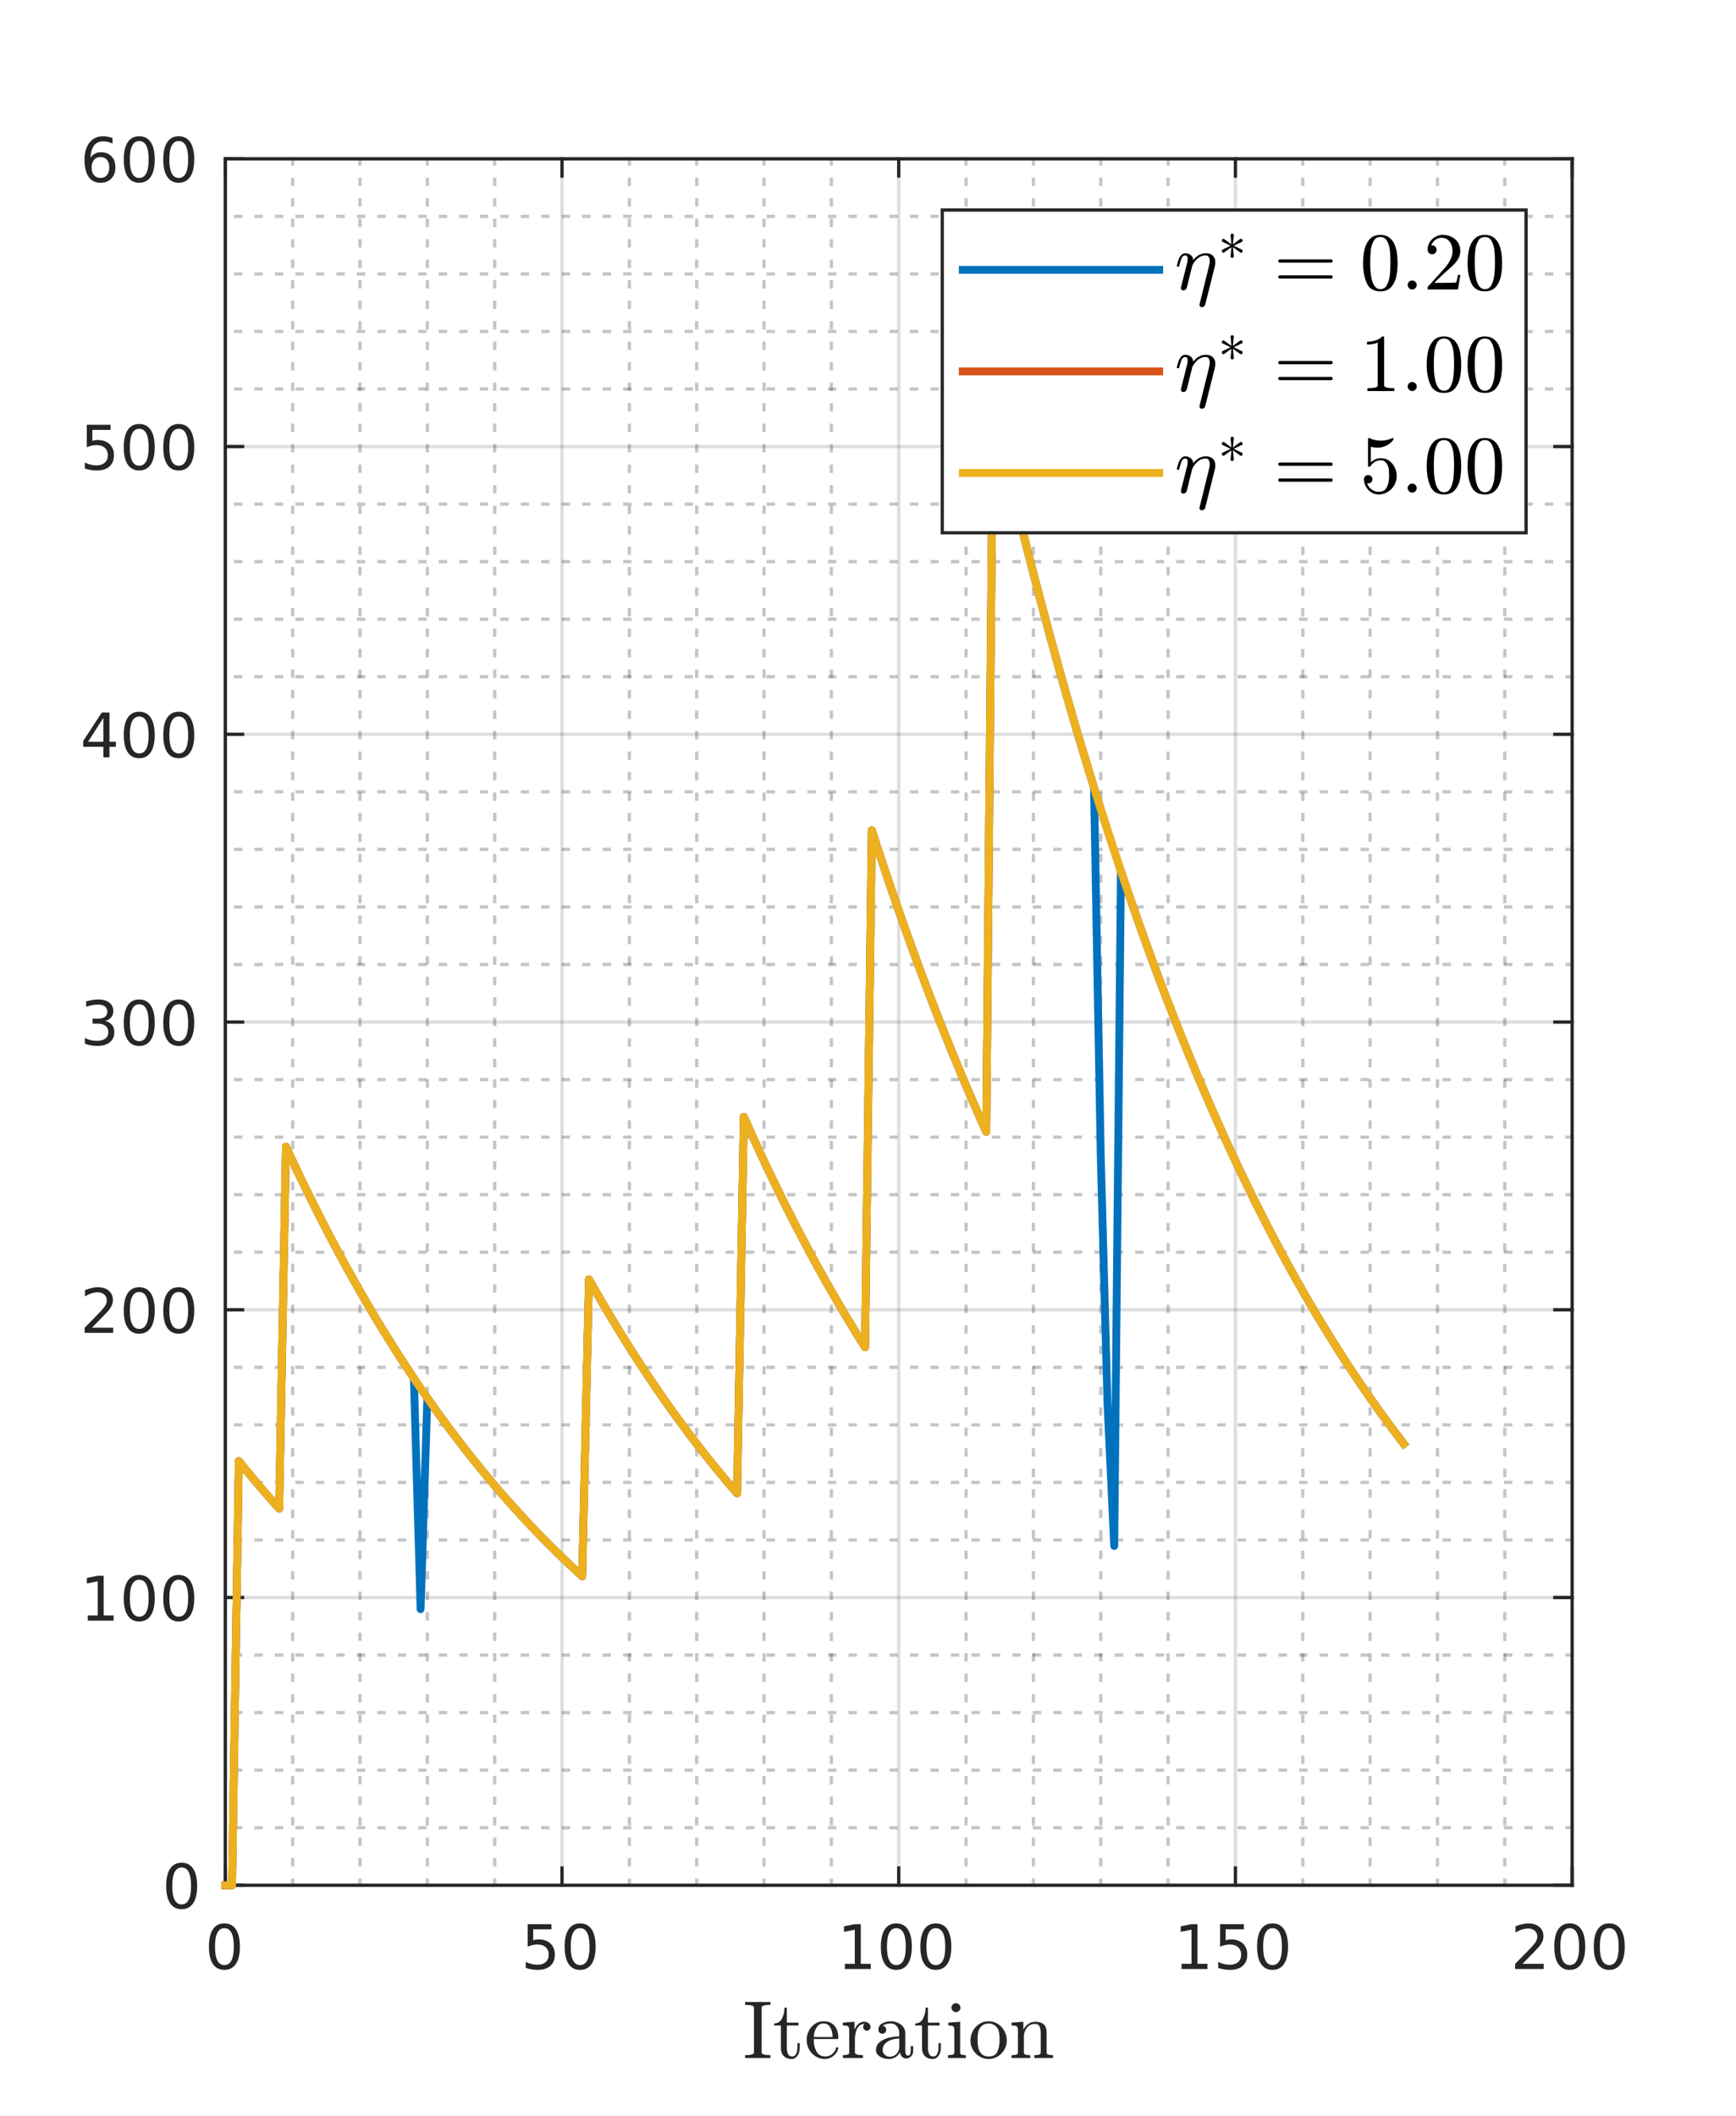 <?xml version="1.0"?>
<!DOCTYPE svg PUBLIC '-//W3C//DTD SVG 1.0//EN'
          'http://www.w3.org/TR/2001/REC-SVG-20010904/DTD/svg10.dtd'>
<svg xmlns:xlink="http://www.w3.org/1999/xlink" style="fill-opacity:1; color-rendering:auto; color-interpolation:auto; text-rendering:auto; stroke:black; stroke-linecap:square; stroke-miterlimit:10; shape-rendering:auto; stroke-opacity:1; fill:black; stroke-dasharray:none; font-weight:normal; stroke-width:1; font-family:'Dialog'; font-style:normal; stroke-linejoin:miter; font-size:12px; stroke-dashoffset:0; image-rendering:auto;" width="339" height="413" xmlns="http://www.w3.org/2000/svg"
><rect width="100%" height="100%" fill="#333333" stroke="none"/><!--Generated by the Batik Graphics2D SVG Generator--><defs id="genericDefs"
  /><g
  ><defs id="defs1"
    ><clipPath clipPathUnits="userSpaceOnUse" id="clipPath1"
      ><path d="M0 0 L339 0 L339 413 L0 413 L0 0 Z"
      /></clipPath
    ></defs
    ><g style="fill:white; stroke:white;"
    ><rect x="0" y="0" width="339" style="clip-path:url(#clipPath1); stroke:none;" height="413"
    /></g
    ><g style="fill:white; text-rendering:optimizeSpeed; color-rendering:optimizeSpeed; image-rendering:optimizeSpeed; shape-rendering:crispEdges; stroke:white; color-interpolation:sRGB;"
    ><rect x="0" width="339" height="413" y="0" style="stroke:none;"
      /><path style="stroke:none;" d="M44 368 L307 368 L307 31 L44 31 Z"
    /></g
    ><g style="fill-opacity:0.251; color-rendering:optimizeQuality; color-interpolation:linearRGB; text-rendering:geometricPrecision; stroke:rgb(26,26,26); stroke-linecap:butt; stroke-miterlimit:1; stroke-opacity:0.251; fill:rgb(26,26,26); stroke-dasharray:1,3; stroke-width:0.639; stroke-linejoin:bevel; image-rendering:optimizeQuality;"
    ><line y2="31" style="fill:none;" x1="57.15" x2="57.15" y1="368"
      /><line y2="31" style="fill:none;" x1="70.3" x2="70.3" y1="368"
      /><line y2="31" style="fill:none;" x1="83.45" x2="83.45" y1="368"
      /><line y2="31" style="fill:none;" x1="96.6" x2="96.6" y1="368"
      /><line y2="31" style="fill:none;" x1="122.9" x2="122.9" y1="368"
      /><line y2="31" style="fill:none;" x1="136.05" x2="136.05" y1="368"
      /><line y2="31" style="fill:none;" x1="149.2" x2="149.2" y1="368"
      /><line y2="31" style="fill:none;" x1="162.35" x2="162.35" y1="368"
      /><line y2="31" style="fill:none;" x1="188.65" x2="188.65" y1="368"
      /><line y2="31" style="fill:none;" x1="201.8" x2="201.8" y1="368"
      /><line y2="31" style="fill:none;" x1="214.95" x2="214.95" y1="368"
      /><line y2="31" style="fill:none;" x1="228.1" x2="228.1" y1="368"
      /><line y2="31" style="fill:none;" x1="254.4" x2="254.4" y1="368"
      /><line y2="31" style="fill:none;" x1="267.55" x2="267.55" y1="368"
      /><line y2="31" style="fill:none;" x1="280.7" x2="280.7" y1="368"
      /><line y2="31" style="fill:none;" x1="293.85" x2="293.85" y1="368"
    /></g
    ><g style="stroke-linecap:butt; fill-opacity:0.149; fill:rgb(38,38,38); text-rendering:geometricPrecision; image-rendering:optimizeQuality; color-rendering:optimizeQuality; stroke-linejoin:round; stroke:rgb(38,38,38); color-interpolation:linearRGB; stroke-width:0.639; stroke-opacity:0.149;"
    ><line y2="31" style="fill:none;" x1="44" x2="44" y1="368"
      /><line y2="31" style="fill:none;" x1="109.75" x2="109.75" y1="368"
      /><line y2="31" style="fill:none;" x1="175.5" x2="175.5" y1="368"
      /><line y2="31" style="fill:none;" x1="241.25" x2="241.25" y1="368"
      /><line y2="31" style="fill:none;" x1="307" x2="307" y1="368"
    /></g
    ><g style="fill-opacity:0.251; color-rendering:optimizeQuality; color-interpolation:linearRGB; text-rendering:geometricPrecision; stroke:rgb(26,26,26); stroke-linecap:butt; stroke-miterlimit:1; stroke-opacity:0.251; fill:rgb(26,26,26); stroke-dasharray:1,3; stroke-width:0.639; stroke-linejoin:bevel; image-rendering:optimizeQuality;"
    ><line y2="356.767" style="fill:none;" x1="307" x2="44" y1="356.767"
      /><line y2="345.533" style="fill:none;" x1="307" x2="44" y1="345.533"
      /><line y2="334.3" style="fill:none;" x1="307" x2="44" y1="334.3"
      /><line y2="323.067" style="fill:none;" x1="307" x2="44" y1="323.067"
      /><line y2="300.6" style="fill:none;" x1="307" x2="44" y1="300.6"
      /><line y2="289.367" style="fill:none;" x1="307" x2="44" y1="289.367"
      /><line y2="278.133" style="fill:none;" x1="307" x2="44" y1="278.133"
      /><line y2="266.9" style="fill:none;" x1="307" x2="44" y1="266.9"
      /><line y2="244.433" style="fill:none;" x1="307" x2="44" y1="244.433"
      /><line y2="233.2" style="fill:none;" x1="307" x2="44" y1="233.2"
      /><line y2="221.967" style="fill:none;" x1="307" x2="44" y1="221.967"
      /><line y2="210.733" style="fill:none;" x1="307" x2="44" y1="210.733"
      /><line y2="188.267" style="fill:none;" x1="307" x2="44" y1="188.267"
      /><line y2="177.033" style="fill:none;" x1="307" x2="44" y1="177.033"
      /><line y2="165.8" style="fill:none;" x1="307" x2="44" y1="165.8"
      /><line y2="154.567" style="fill:none;" x1="307" x2="44" y1="154.567"
      /><line y2="132.1" style="fill:none;" x1="307" x2="44" y1="132.1"
      /><line y2="120.867" style="fill:none;" x1="307" x2="44" y1="120.867"
      /><line y2="109.633" style="fill:none;" x1="307" x2="44" y1="109.633"
      /><line y2="98.4" style="fill:none;" x1="307" x2="44" y1="98.4"
      /><line y2="75.933" style="fill:none;" x1="307" x2="44" y1="75.933"
      /><line y2="64.7" style="fill:none;" x1="307" x2="44" y1="64.7"
      /><line y2="53.467" style="fill:none;" x1="307" x2="44" y1="53.467"
      /><line y2="42.233" style="fill:none;" x1="307" x2="44" y1="42.233"
    /></g
    ><g style="stroke-linecap:butt; fill-opacity:0.149; fill:rgb(38,38,38); text-rendering:geometricPrecision; image-rendering:optimizeQuality; color-rendering:optimizeQuality; stroke-linejoin:round; stroke:rgb(38,38,38); color-interpolation:linearRGB; stroke-width:0.639; stroke-opacity:0.149;"
    ><line y2="368" style="fill:none;" x1="307" x2="44" y1="368"
      /><line y2="311.833" style="fill:none;" x1="307" x2="44" y1="311.833"
      /><line y2="255.667" style="fill:none;" x1="307" x2="44" y1="255.667"
      /><line y2="199.5" style="fill:none;" x1="307" x2="44" y1="199.5"
      /><line y2="143.333" style="fill:none;" x1="307" x2="44" y1="143.333"
      /><line y2="87.167" style="fill:none;" x1="307" x2="44" y1="87.167"
      /><line y2="31" style="fill:none;" x1="307" x2="44" y1="31"
      /><line x1="44" x2="307" y1="368" style="stroke-linecap:square; fill-opacity:1; fill:none; stroke-opacity:1;" y2="368"
      /><line x1="44" x2="307" y1="31" style="stroke-linecap:square; fill-opacity:1; fill:none; stroke-opacity:1;" y2="31"
      /><line x1="44" x2="44" y1="368" style="stroke-linecap:square; fill-opacity:1; fill:none; stroke-opacity:1;" y2="364.63"
      /><line x1="109.75" x2="109.75" y1="368" style="stroke-linecap:square; fill-opacity:1; fill:none; stroke-opacity:1;" y2="364.63"
      /><line x1="175.5" x2="175.5" y1="368" style="stroke-linecap:square; fill-opacity:1; fill:none; stroke-opacity:1;" y2="364.63"
      /><line x1="241.25" x2="241.25" y1="368" style="stroke-linecap:square; fill-opacity:1; fill:none; stroke-opacity:1;" y2="364.63"
      /><line x1="307" x2="307" y1="368" style="stroke-linecap:square; fill-opacity:1; fill:none; stroke-opacity:1;" y2="364.63"
      /><line x1="44" x2="44" y1="31" style="stroke-linecap:square; fill-opacity:1; fill:none; stroke-opacity:1;" y2="34.37"
      /><line x1="109.75" x2="109.75" y1="31" style="stroke-linecap:square; fill-opacity:1; fill:none; stroke-opacity:1;" y2="34.37"
      /><line x1="175.5" x2="175.5" y1="31" style="stroke-linecap:square; fill-opacity:1; fill:none; stroke-opacity:1;" y2="34.37"
      /><line x1="241.25" x2="241.25" y1="31" style="stroke-linecap:square; fill-opacity:1; fill:none; stroke-opacity:1;" y2="34.37"
      /><line x1="307" x2="307" y1="31" style="stroke-linecap:square; fill-opacity:1; fill:none; stroke-opacity:1;" y2="34.37"
    /></g
    ><g transform="translate(44,372.344)" style="font-size:12.139px; fill:rgb(38,38,38); text-rendering:geometricPrecision; image-rendering:optimizeQuality; color-rendering:optimizeQuality; font-family:'SansSerif'; stroke:rgb(38,38,38); color-interpolation:linearRGB;"
    ><path style="stroke:none;" d="M-0.188 4.031 Q-1.094 4.031 -1.555 4.93 Q-2.016 5.828 -2.016 7.641 Q-2.016 9.438 -1.555 10.336 Q-1.094 11.234 -0.188 11.234 Q0.734 11.234 1.195 10.336 Q1.656 9.438 1.656 7.641 Q1.656 5.828 1.195 4.93 Q0.734 4.031 -0.188 4.031 ZM-0.188 3.094 Q1.281 3.094 2.062 4.258 Q2.844 5.422 2.844 7.641 Q2.844 9.844 2.062 11.008 Q1.281 12.172 -0.188 12.172 Q-1.656 12.172 -2.43 11.008 Q-3.203 9.844 -3.203 7.641 Q-3.203 5.422 -2.43 4.258 Q-1.656 3.094 -0.188 3.094 Z"
    /></g
    ><g transform="translate(109.75,372.344)" style="font-size:12.139px; fill:rgb(38,38,38); text-rendering:geometricPrecision; image-rendering:optimizeQuality; color-rendering:optimizeQuality; font-family:'SansSerif'; stroke:rgb(38,38,38); color-interpolation:linearRGB;"
    ><path style="stroke:none;" d="M-6.703 3.25 L-2.062 3.25 L-2.062 4.25 L-5.625 4.25 L-5.625 6.391 Q-5.359 6.297 -5.102 6.258 Q-4.844 6.219 -4.594 6.219 Q-3.125 6.219 -2.266 7.023 Q-1.406 7.828 -1.406 9.188 Q-1.406 10.609 -2.289 11.391 Q-3.172 12.172 -4.766 12.172 Q-5.328 12.172 -5.898 12.078 Q-6.469 11.984 -7.078 11.797 L-7.078 10.609 Q-6.547 10.891 -5.984 11.031 Q-5.422 11.172 -4.797 11.172 Q-3.781 11.172 -3.188 10.641 Q-2.594 10.109 -2.594 9.188 Q-2.594 8.281 -3.188 7.75 Q-3.781 7.219 -4.797 7.219 Q-5.266 7.219 -5.742 7.32 Q-6.219 7.422 -6.703 7.641 L-6.703 3.25 ZM3.527 4.031 Q2.62 4.031 2.16 4.93 Q1.699 5.828 1.699 7.641 Q1.699 9.438 2.16 10.336 Q2.62 11.234 3.527 11.234 Q4.449 11.234 4.91 10.336 Q5.37 9.438 5.37 7.641 Q5.37 5.828 4.91 4.93 Q4.449 4.031 3.527 4.031 ZM3.527 3.094 Q4.995 3.094 5.777 4.258 Q6.558 5.422 6.558 7.641 Q6.558 9.844 5.777 11.008 Q4.995 12.172 3.527 12.172 Q2.058 12.172 1.285 11.008 Q0.511 9.844 0.511 7.641 Q0.511 5.422 1.285 4.258 Q2.058 3.094 3.527 3.094 Z"
    /></g
    ><g transform="translate(175.5,372.344)" style="font-size:12.139px; fill:rgb(38,38,38); text-rendering:geometricPrecision; image-rendering:optimizeQuality; color-rendering:optimizeQuality; font-family:'SansSerif'; stroke:rgb(38,38,38); color-interpolation:linearRGB;"
    ><path style="stroke:none;" d="M-10.516 11 L-8.578 11 L-8.578 4.328 L-10.688 4.75 L-10.688 3.672 L-8.594 3.25 L-7.406 3.25 L-7.406 11 L-5.469 11 L-5.469 12 L-10.516 12 L-10.516 11 ZM-0.473 4.031 Q-1.379 4.031 -1.84 4.93 Q-2.301 5.828 -2.301 7.641 Q-2.301 9.438 -1.84 10.336 Q-1.379 11.234 -0.473 11.234 Q0.449 11.234 0.91 10.336 Q1.371 9.438 1.371 7.641 Q1.371 5.828 0.91 4.93 Q0.449 4.031 -0.473 4.031 ZM-0.473 3.094 Q0.996 3.094 1.777 4.258 Q2.558 5.422 2.558 7.641 Q2.558 9.844 1.777 11.008 Q0.996 12.172 -0.473 12.172 Q-1.942 12.172 -2.715 11.008 Q-3.489 9.844 -3.489 7.641 Q-3.489 5.422 -2.715 4.258 Q-1.942 3.094 -0.473 3.094 ZM7.241 4.031 Q6.335 4.031 5.874 4.93 Q5.413 5.828 5.413 7.641 Q5.413 9.438 5.874 10.336 Q6.335 11.234 7.241 11.234 Q8.163 11.234 8.624 10.336 Q9.085 9.438 9.085 7.641 Q9.085 5.828 8.624 4.93 Q8.163 4.031 7.241 4.031 ZM7.241 3.094 Q8.71 3.094 9.491 4.258 Q10.272 5.422 10.272 7.641 Q10.272 9.844 9.491 11.008 Q8.71 12.172 7.241 12.172 Q5.772 12.172 4.999 11.008 Q4.226 9.844 4.226 7.641 Q4.226 5.422 4.999 4.258 Q5.772 3.094 7.241 3.094 Z"
    /></g
    ><g transform="translate(241.25,372.344)" style="font-size:12.139px; fill:rgb(38,38,38); text-rendering:geometricPrecision; image-rendering:optimizeQuality; color-rendering:optimizeQuality; font-family:'SansSerif'; stroke:rgb(38,38,38); color-interpolation:linearRGB;"
    ><path style="stroke:none;" d="M-10.516 11 L-8.578 11 L-8.578 4.328 L-10.688 4.75 L-10.688 3.672 L-8.594 3.25 L-7.406 3.25 L-7.406 11 L-5.469 11 L-5.469 12 L-10.516 12 L-10.516 11 ZM-2.989 3.25 L1.652 3.25 L1.652 4.25 L-1.911 4.25 L-1.911 6.391 Q-1.645 6.297 -1.387 6.258 Q-1.129 6.219 -0.879 6.219 Q0.589 6.219 1.449 7.023 Q2.308 7.828 2.308 9.188 Q2.308 10.609 1.425 11.391 Q0.542 12.172 -1.051 12.172 Q-1.614 12.172 -2.184 12.078 Q-2.755 11.984 -3.364 11.797 L-3.364 10.609 Q-2.833 10.891 -2.27 11.031 Q-1.708 11.172 -1.083 11.172 Q-0.067 11.172 0.527 10.641 Q1.121 10.109 1.121 9.188 Q1.121 8.281 0.527 7.75 Q-0.067 7.219 -1.083 7.219 Q-1.551 7.219 -2.028 7.32 Q-2.505 7.422 -2.989 7.641 L-2.989 3.25 ZM7.241 4.031 Q6.335 4.031 5.874 4.93 Q5.413 5.828 5.413 7.641 Q5.413 9.438 5.874 10.336 Q6.335 11.234 7.241 11.234 Q8.163 11.234 8.624 10.336 Q9.085 9.438 9.085 7.641 Q9.085 5.828 8.624 4.93 Q8.163 4.031 7.241 4.031 ZM7.241 3.094 Q8.71 3.094 9.491 4.258 Q10.272 5.422 10.272 7.641 Q10.272 9.844 9.491 11.008 Q8.71 12.172 7.241 12.172 Q5.772 12.172 4.999 11.008 Q4.226 9.844 4.226 7.641 Q4.226 5.422 4.999 4.258 Q5.772 3.094 7.241 3.094 Z"
    /></g
    ><g transform="translate(307,372.344)" style="font-size:12.139px; fill:rgb(38,38,38); text-rendering:geometricPrecision; image-rendering:optimizeQuality; color-rendering:optimizeQuality; font-family:'SansSerif'; stroke:rgb(38,38,38); color-interpolation:linearRGB;"
    ><path style="stroke:none;" d="M-9.703 11 L-5.562 11 L-5.562 12 L-11.125 12 L-11.125 11 Q-10.453 10.312 -9.289 9.133 Q-8.125 7.953 -7.828 7.609 Q-7.25 6.984 -7.023 6.539 Q-6.797 6.094 -6.797 5.672 Q-6.797 4.969 -7.289 4.531 Q-7.781 4.094 -8.562 4.094 Q-9.125 4.094 -9.742 4.281 Q-10.359 4.469 -11.062 4.875 L-11.062 3.672 Q-10.344 3.391 -9.727 3.242 Q-9.109 3.094 -8.594 3.094 Q-7.234 3.094 -6.422 3.773 Q-5.609 4.453 -5.609 5.594 Q-5.609 6.125 -5.812 6.609 Q-6.016 7.094 -6.547 7.75 Q-6.703 7.922 -7.484 8.734 Q-8.266 9.547 -9.703 11 ZM-0.473 4.031 Q-1.379 4.031 -1.84 4.93 Q-2.301 5.828 -2.301 7.641 Q-2.301 9.438 -1.84 10.336 Q-1.379 11.234 -0.473 11.234 Q0.449 11.234 0.91 10.336 Q1.371 9.438 1.371 7.641 Q1.371 5.828 0.91 4.93 Q0.449 4.031 -0.473 4.031 ZM-0.473 3.094 Q0.996 3.094 1.777 4.258 Q2.558 5.422 2.558 7.641 Q2.558 9.844 1.777 11.008 Q0.996 12.172 -0.473 12.172 Q-1.942 12.172 -2.715 11.008 Q-3.489 9.844 -3.489 7.641 Q-3.489 5.422 -2.715 4.258 Q-1.942 3.094 -0.473 3.094 ZM7.241 4.031 Q6.335 4.031 5.874 4.93 Q5.413 5.828 5.413 7.641 Q5.413 9.438 5.874 10.336 Q6.335 11.234 7.241 11.234 Q8.163 11.234 8.624 10.336 Q9.085 9.438 9.085 7.641 Q9.085 5.828 8.624 4.93 Q8.163 4.031 7.241 4.031 ZM7.241 3.094 Q8.71 3.094 9.491 4.258 Q10.272 5.422 10.272 7.641 Q10.272 9.844 9.491 11.008 Q8.71 12.172 7.241 12.172 Q5.772 12.172 4.999 11.008 Q4.226 9.844 4.226 7.641 Q4.226 5.422 4.999 4.258 Q5.772 3.094 7.241 3.094 Z"
    /></g
    ><g transform="translate(175.5,388.303)" style="font-size:15.972px; fill:rgb(38,38,38); text-rendering:geometricPrecision; image-rendering:optimizeQuality; color-rendering:optimizeQuality; font-family:'mwa_cmr10'; stroke:rgb(38,38,38); color-interpolation:linearRGB;"
    ><path style="stroke:none;" d="M-29.992 13.417 L-29.992 12.854 Q-28.273 12.854 -28.273 12.338 L-28.273 3.557 Q-28.273 3.042 -29.992 3.042 L-29.992 2.479 L-25.055 2.479 L-25.055 3.042 Q-26.773 3.042 -26.773 3.557 L-26.773 12.338 Q-26.773 12.854 -25.055 12.854 L-25.055 13.417 L-29.992 13.417 Z"
      /><path style="stroke:none;" d="M-23.006 11.495 L-23.006 7.073 L-24.334 7.073 L-24.334 6.667 Q-23.287 6.667 -22.794 5.69 Q-22.302 4.713 -22.302 3.573 L-21.849 3.573 L-21.849 6.51 L-19.584 6.51 L-19.584 7.073 L-21.849 7.073 L-21.849 11.463 Q-21.849 12.12 -21.623 12.62 Q-21.396 13.12 -20.818 13.12 Q-20.271 13.12 -20.029 12.596 Q-19.787 12.073 -19.787 11.463 L-19.787 10.51 L-19.334 10.51 L-19.334 11.495 Q-19.334 11.995 -19.513 12.479 Q-19.693 12.963 -20.052 13.284 Q-20.412 13.604 -20.927 13.604 Q-21.896 13.604 -22.451 13.026 Q-23.006 12.448 -23.006 11.495 Z"
      /><path style="stroke:none;" d="M-14.45 13.604 Q-15.419 13.604 -16.239 13.088 Q-17.06 12.573 -17.521 11.713 Q-17.982 10.854 -17.982 9.901 Q-17.982 8.963 -17.56 8.12 Q-17.138 7.276 -16.372 6.76 Q-15.607 6.245 -14.669 6.245 Q-13.935 6.245 -13.396 6.487 Q-12.857 6.729 -12.505 7.167 Q-12.153 7.604 -11.974 8.198 Q-11.794 8.792 -11.794 9.51 Q-11.794 9.713 -11.95 9.713 L-16.591 9.713 L-16.591 9.885 Q-16.591 11.213 -16.052 12.167 Q-15.513 13.12 -14.31 13.12 Q-13.81 13.12 -13.396 12.901 Q-12.982 12.682 -12.669 12.292 Q-12.357 11.901 -12.247 11.463 Q-12.232 11.401 -12.193 11.362 Q-12.153 11.323 -12.091 11.323 L-11.95 11.323 Q-11.794 11.323 -11.794 11.526 Q-12.013 12.432 -12.763 13.018 Q-13.513 13.604 -14.45 13.604 ZM-16.575 9.323 L-12.919 9.323 Q-12.919 8.713 -13.091 8.096 Q-13.263 7.479 -13.653 7.073 Q-14.044 6.667 -14.669 6.667 Q-15.575 6.667 -16.075 7.51 Q-16.575 8.354 -16.575 9.323 Z"
      /><path style="stroke:none;" d="M-10.914 13.417 L-10.914 12.854 Q-10.367 12.854 -10.016 12.768 Q-9.664 12.682 -9.664 12.338 L-9.664 7.979 Q-9.664 7.542 -9.797 7.354 Q-9.93 7.167 -10.172 7.12 Q-10.414 7.073 -10.914 7.073 L-10.914 6.51 L-8.633 6.338 L-8.633 7.901 Q-8.367 7.213 -7.891 6.776 Q-7.414 6.338 -6.742 6.338 Q-6.258 6.338 -5.883 6.62 Q-5.508 6.901 -5.508 7.37 Q-5.508 7.651 -5.719 7.87 Q-5.93 8.088 -6.226 8.088 Q-6.523 8.088 -6.734 7.878 Q-6.945 7.667 -6.945 7.37 Q-6.945 6.932 -6.648 6.76 L-6.742 6.76 Q-7.383 6.76 -7.797 7.229 Q-8.211 7.698 -8.383 8.393 Q-8.555 9.088 -8.555 9.713 L-8.555 12.338 Q-8.555 12.854 -6.992 12.854 L-6.992 13.417 L-10.914 13.417 Z"
      /><path style="stroke:none;" d="M-4.439 11.838 Q-4.439 10.885 -3.689 10.292 Q-2.939 9.698 -1.885 9.448 Q-0.83 9.198 0.107 9.198 L0.107 8.542 Q0.107 8.088 -0.096 7.651 Q-0.299 7.213 -0.682 6.94 Q-1.065 6.667 -1.518 6.667 Q-2.58 6.667 -3.143 7.135 Q-2.83 7.135 -2.635 7.37 Q-2.439 7.604 -2.439 7.901 Q-2.439 8.229 -2.666 8.456 Q-2.893 8.682 -3.205 8.682 Q-3.518 8.682 -3.744 8.456 Q-3.971 8.229 -3.971 7.901 Q-3.971 7.057 -3.205 6.651 Q-2.439 6.245 -1.518 6.245 Q-0.877 6.245 -0.221 6.518 Q0.435 6.792 0.857 7.307 Q1.279 7.823 1.279 8.51 L1.279 12.12 Q1.279 12.432 1.412 12.69 Q1.545 12.948 1.826 12.948 Q2.092 12.948 2.217 12.682 Q2.342 12.417 2.342 12.12 L2.342 11.088 L2.811 11.088 L2.811 12.12 Q2.811 12.479 2.623 12.799 Q2.436 13.12 2.123 13.315 Q1.81 13.51 1.435 13.51 Q0.967 13.51 0.631 13.143 Q0.295 12.776 0.248 12.276 Q-0.049 12.885 -0.627 13.245 Q-1.205 13.604 -1.861 13.604 Q-2.471 13.604 -3.057 13.417 Q-3.643 13.229 -4.041 12.846 Q-4.439 12.463 -4.439 11.838 ZM-3.143 11.838 Q-3.143 12.401 -2.728 12.784 Q-2.314 13.167 -1.752 13.167 Q-1.236 13.167 -0.815 12.909 Q-0.393 12.651 -0.143 12.206 Q0.107 11.76 0.107 11.276 L0.107 9.604 Q-0.611 9.604 -1.377 9.846 Q-2.143 10.088 -2.643 10.596 Q-3.143 11.104 -3.143 11.838 Z"
      /><path style="stroke:none;" d="M4.547 11.495 L4.547 7.073 L3.219 7.073 L3.219 6.667 Q4.265 6.667 4.758 5.69 Q5.25 4.713 5.25 3.573 L5.703 3.573 L5.703 6.51 L7.969 6.51 L7.969 7.073 L5.703 7.073 L5.703 11.463 Q5.703 12.12 5.929 12.62 Q6.156 13.12 6.734 13.12 Q7.281 13.12 7.523 12.596 Q7.765 12.073 7.765 11.463 L7.765 10.51 L8.219 10.51 L8.219 11.495 Q8.219 11.995 8.039 12.479 Q7.859 12.963 7.5 13.284 Q7.14 13.604 6.625 13.604 Q5.656 13.604 5.101 13.026 Q4.547 12.448 4.547 11.495 Z"
      /><path style="stroke:none;" d="M9.617 13.417 L9.617 12.854 Q10.164 12.854 10.516 12.768 Q10.867 12.682 10.867 12.338 L10.867 7.979 Q10.867 7.354 10.625 7.213 Q10.383 7.073 9.68 7.073 L9.68 6.51 L11.992 6.338 L11.992 12.338 Q11.992 12.682 12.297 12.768 Q12.602 12.854 13.102 12.854 L13.102 13.417 L9.617 13.417 ZM10.289 3.588 Q10.289 3.245 10.555 2.979 Q10.821 2.713 11.164 2.713 Q11.399 2.713 11.61 2.831 Q11.821 2.948 11.938 3.159 Q12.055 3.37 12.055 3.588 Q12.055 3.932 11.789 4.198 Q11.524 4.463 11.164 4.463 Q10.821 4.463 10.555 4.198 Q10.289 3.932 10.289 3.588 Z"
      /><path style="stroke:none;" d="M17.554 13.604 Q16.601 13.604 15.781 13.112 Q14.96 12.62 14.484 11.799 Q14.007 10.979 14.007 10.01 Q14.007 9.276 14.265 8.596 Q14.523 7.917 15.015 7.378 Q15.507 6.838 16.156 6.542 Q16.804 6.245 17.554 6.245 Q18.539 6.245 19.351 6.76 Q20.164 7.276 20.632 8.151 Q21.101 9.026 21.101 10.01 Q21.101 10.963 20.625 11.792 Q20.148 12.62 19.328 13.112 Q18.507 13.604 17.554 13.604 ZM17.554 13.12 Q18.835 13.12 19.265 12.19 Q19.695 11.26 19.695 9.823 Q19.695 9.026 19.609 8.495 Q19.523 7.963 19.242 7.542 Q19.054 7.276 18.781 7.073 Q18.507 6.87 18.195 6.768 Q17.882 6.667 17.554 6.667 Q17.054 6.667 16.609 6.893 Q16.164 7.12 15.867 7.542 Q15.57 7.995 15.484 8.534 Q15.398 9.073 15.398 9.823 Q15.398 10.729 15.554 11.44 Q15.71 12.151 16.187 12.635 Q16.664 13.12 17.554 13.12 Z"
      /><path style="stroke:none;" d="M22.025 13.417 L22.025 12.854 Q22.572 12.854 22.923 12.768 Q23.275 12.682 23.275 12.338 L23.275 7.979 Q23.275 7.542 23.142 7.354 Q23.009 7.167 22.767 7.12 Q22.525 7.073 22.025 7.073 L22.025 6.51 L24.337 6.338 L24.337 7.901 Q24.665 7.213 25.29 6.776 Q25.915 6.338 26.665 6.338 Q27.775 6.338 28.329 6.87 Q28.884 7.401 28.884 8.495 L28.884 12.338 Q28.884 12.682 29.236 12.768 Q29.587 12.854 30.134 12.854 L30.134 13.417 L26.478 13.417 L26.478 12.854 Q27.025 12.854 27.376 12.768 Q27.728 12.682 27.728 12.338 L27.728 8.542 Q27.728 7.76 27.501 7.26 Q27.275 6.76 26.572 6.76 Q25.634 6.76 25.04 7.503 Q24.447 8.245 24.447 9.182 L24.447 12.338 Q24.447 12.682 24.798 12.768 Q25.15 12.854 25.681 12.854 L25.681 13.417 L22.025 13.417 Z"
    /></g
    ><g style="fill:rgb(38,38,38); text-rendering:geometricPrecision; image-rendering:optimizeQuality; color-rendering:optimizeQuality; stroke-linejoin:round; stroke:rgb(38,38,38); color-interpolation:linearRGB; stroke-width:0.639;"
    ><line y2="31" style="fill:none;" x1="44" x2="44" y1="368"
      /><line y2="31" style="fill:none;" x1="307" x2="307" y1="368"
      /><line y2="368" style="fill:none;" x1="44" x2="47.37" y1="368"
      /><line y2="311.833" style="fill:none;" x1="44" x2="47.37" y1="311.833"
      /><line y2="255.667" style="fill:none;" x1="44" x2="47.37" y1="255.667"
      /><line y2="199.5" style="fill:none;" x1="44" x2="47.37" y1="199.5"
      /><line y2="143.333" style="fill:none;" x1="44" x2="47.37" y1="143.333"
      /><line y2="87.167" style="fill:none;" x1="44" x2="47.37" y1="87.167"
      /><line y2="31" style="fill:none;" x1="44" x2="47.37" y1="31"
      /><line y2="368" style="fill:none;" x1="307" x2="303.63" y1="368"
      /><line y2="311.833" style="fill:none;" x1="307" x2="303.63" y1="311.833"
      /><line y2="255.667" style="fill:none;" x1="307" x2="303.63" y1="255.667"
      /><line y2="199.5" style="fill:none;" x1="307" x2="303.63" y1="199.5"
      /><line y2="143.333" style="fill:none;" x1="307" x2="303.63" y1="143.333"
      /><line y2="87.167" style="fill:none;" x1="307" x2="303.63" y1="87.167"
      /><line y2="31" style="fill:none;" x1="307" x2="303.63" y1="31"
    /></g
    ><g transform="translate(39.656,368)" style="font-size:12.139px; fill:rgb(38,38,38); text-rendering:geometricPrecision; image-rendering:optimizeQuality; color-rendering:optimizeQuality; font-family:'SansSerif'; stroke:rgb(38,38,38); color-interpolation:linearRGB;"
    ><path style="stroke:none;" d="M-4.188 -3.469 Q-5.094 -3.469 -5.555 -2.57 Q-6.016 -1.672 -6.016 0.141 Q-6.016 1.938 -5.555 2.836 Q-5.094 3.734 -4.188 3.734 Q-3.266 3.734 -2.805 2.836 Q-2.344 1.938 -2.344 0.141 Q-2.344 -1.672 -2.805 -2.57 Q-3.266 -3.469 -4.188 -3.469 ZM-4.188 -4.406 Q-2.719 -4.406 -1.938 -3.242 Q-1.156 -2.078 -1.156 0.141 Q-1.156 2.344 -1.938 3.508 Q-2.719 4.672 -4.188 4.672 Q-5.656 4.672 -6.43 3.508 Q-7.203 2.344 -7.203 0.141 Q-7.203 -2.078 -6.43 -3.242 Q-5.656 -4.406 -4.188 -4.406 Z"
    /></g
    ><g transform="translate(39.656,311.833)" style="font-size:12.139px; fill:rgb(38,38,38); text-rendering:geometricPrecision; image-rendering:optimizeQuality; color-rendering:optimizeQuality; font-family:'SansSerif'; stroke:rgb(38,38,38); color-interpolation:linearRGB;"
    ><path style="stroke:none;" d="M-22.516 3.5 L-20.578 3.5 L-20.578 -3.172 L-22.688 -2.75 L-22.688 -3.828 L-20.594 -4.25 L-19.406 -4.25 L-19.406 3.5 L-17.469 3.5 L-17.469 4.5 L-22.516 4.5 L-22.516 3.5 ZM-12.473 -3.469 Q-13.38 -3.469 -13.84 -2.57 Q-14.301 -1.672 -14.301 0.141 Q-14.301 1.938 -13.84 2.836 Q-13.38 3.734 -12.473 3.734 Q-11.551 3.734 -11.09 2.836 Q-10.63 1.938 -10.63 0.141 Q-10.63 -1.672 -11.09 -2.57 Q-11.551 -3.469 -12.473 -3.469 ZM-12.473 -4.406 Q-11.005 -4.406 -10.223 -3.242 Q-9.442 -2.078 -9.442 0.141 Q-9.442 2.344 -10.223 3.508 Q-11.005 4.672 -12.473 4.672 Q-13.942 4.672 -14.715 3.508 Q-15.489 2.344 -15.489 0.141 Q-15.489 -2.078 -14.715 -3.242 Q-13.942 -4.406 -12.473 -4.406 ZM-4.759 -3.469 Q-5.665 -3.469 -6.126 -2.57 Q-6.587 -1.672 -6.587 0.141 Q-6.587 1.938 -6.126 2.836 Q-5.665 3.734 -4.759 3.734 Q-3.837 3.734 -3.376 2.836 Q-2.915 1.938 -2.915 0.141 Q-2.915 -1.672 -3.376 -2.57 Q-3.837 -3.469 -4.759 -3.469 ZM-4.759 -4.406 Q-3.29 -4.406 -2.509 -3.242 Q-1.728 -2.078 -1.728 0.141 Q-1.728 2.344 -2.509 3.508 Q-3.29 4.672 -4.759 4.672 Q-6.228 4.672 -7.001 3.508 Q-7.774 2.344 -7.774 0.141 Q-7.774 -2.078 -7.001 -3.242 Q-6.228 -4.406 -4.759 -4.406 Z"
    /></g
    ><g transform="translate(39.656,255.667)" style="font-size:12.139px; fill:rgb(38,38,38); text-rendering:geometricPrecision; image-rendering:optimizeQuality; color-rendering:optimizeQuality; font-family:'SansSerif'; stroke:rgb(38,38,38); color-interpolation:linearRGB;"
    ><path style="stroke:none;" d="M-21.703 3.5 L-17.562 3.5 L-17.562 4.5 L-23.125 4.5 L-23.125 3.5 Q-22.453 2.812 -21.289 1.633 Q-20.125 0.453 -19.828 0.109 Q-19.25 -0.516 -19.023 -0.961 Q-18.797 -1.406 -18.797 -1.828 Q-18.797 -2.531 -19.289 -2.969 Q-19.781 -3.406 -20.562 -3.406 Q-21.125 -3.406 -21.742 -3.219 Q-22.359 -3.031 -23.062 -2.625 L-23.062 -3.828 Q-22.344 -4.109 -21.727 -4.258 Q-21.109 -4.406 -20.594 -4.406 Q-19.234 -4.406 -18.422 -3.727 Q-17.609 -3.047 -17.609 -1.906 Q-17.609 -1.375 -17.812 -0.891 Q-18.016 -0.406 -18.547 0.25 Q-18.703 0.422 -19.484 1.234 Q-20.266 2.047 -21.703 3.5 ZM-12.473 -3.469 Q-13.38 -3.469 -13.84 -2.57 Q-14.301 -1.672 -14.301 0.141 Q-14.301 1.938 -13.84 2.836 Q-13.38 3.734 -12.473 3.734 Q-11.551 3.734 -11.09 2.836 Q-10.63 1.938 -10.63 0.141 Q-10.63 -1.672 -11.09 -2.57 Q-11.551 -3.469 -12.473 -3.469 ZM-12.473 -4.406 Q-11.005 -4.406 -10.223 -3.242 Q-9.442 -2.078 -9.442 0.141 Q-9.442 2.344 -10.223 3.508 Q-11.005 4.672 -12.473 4.672 Q-13.942 4.672 -14.715 3.508 Q-15.489 2.344 -15.489 0.141 Q-15.489 -2.078 -14.715 -3.242 Q-13.942 -4.406 -12.473 -4.406 ZM-4.759 -3.469 Q-5.665 -3.469 -6.126 -2.57 Q-6.587 -1.672 -6.587 0.141 Q-6.587 1.938 -6.126 2.836 Q-5.665 3.734 -4.759 3.734 Q-3.837 3.734 -3.376 2.836 Q-2.915 1.938 -2.915 0.141 Q-2.915 -1.672 -3.376 -2.57 Q-3.837 -3.469 -4.759 -3.469 ZM-4.759 -4.406 Q-3.29 -4.406 -2.509 -3.242 Q-1.728 -2.078 -1.728 0.141 Q-1.728 2.344 -2.509 3.508 Q-3.29 4.672 -4.759 4.672 Q-6.228 4.672 -7.001 3.508 Q-7.774 2.344 -7.774 0.141 Q-7.774 -2.078 -7.001 -3.242 Q-6.228 -4.406 -4.759 -4.406 Z"
    /></g
    ><g transform="translate(39.656,199.5)" style="font-size:12.139px; fill:rgb(38,38,38); text-rendering:geometricPrecision; image-rendering:optimizeQuality; color-rendering:optimizeQuality; font-family:'SansSerif'; stroke:rgb(38,38,38); color-interpolation:linearRGB;"
    ><path style="stroke:none;" d="M-19.125 -0.219 Q-18.281 -0.031 -17.805 0.539 Q-17.328 1.109 -17.328 1.953 Q-17.328 3.25 -18.219 3.961 Q-19.109 4.672 -20.75 4.672 Q-21.297 4.672 -21.883 4.562 Q-22.469 4.453 -23.078 4.234 L-23.078 3.094 Q-22.594 3.375 -22.008 3.523 Q-21.422 3.672 -20.781 3.672 Q-19.672 3.672 -19.086 3.234 Q-18.5 2.797 -18.5 1.953 Q-18.5 1.188 -19.047 0.75 Q-19.594 0.312 -20.547 0.312 L-21.578 0.312 L-21.578 -0.656 L-20.5 -0.656 Q-19.641 -0.656 -19.172 -1.008 Q-18.703 -1.359 -18.703 -2.016 Q-18.703 -2.688 -19.18 -3.047 Q-19.656 -3.406 -20.547 -3.406 Q-21.047 -3.406 -21.602 -3.305 Q-22.156 -3.203 -22.828 -2.984 L-22.828 -4.031 Q-22.141 -4.219 -21.555 -4.312 Q-20.969 -4.406 -20.453 -4.406 Q-19.094 -4.406 -18.312 -3.797 Q-17.531 -3.188 -17.531 -2.141 Q-17.531 -1.406 -17.945 -0.906 Q-18.359 -0.406 -19.125 -0.219 ZM-12.473 -3.469 Q-13.38 -3.469 -13.84 -2.57 Q-14.301 -1.672 -14.301 0.141 Q-14.301 1.938 -13.84 2.836 Q-13.38 3.734 -12.473 3.734 Q-11.551 3.734 -11.09 2.836 Q-10.63 1.938 -10.63 0.141 Q-10.63 -1.672 -11.09 -2.57 Q-11.551 -3.469 -12.473 -3.469 ZM-12.473 -4.406 Q-11.005 -4.406 -10.223 -3.242 Q-9.442 -2.078 -9.442 0.141 Q-9.442 2.344 -10.223 3.508 Q-11.005 4.672 -12.473 4.672 Q-13.942 4.672 -14.715 3.508 Q-15.489 2.344 -15.489 0.141 Q-15.489 -2.078 -14.715 -3.242 Q-13.942 -4.406 -12.473 -4.406 ZM-4.759 -3.469 Q-5.665 -3.469 -6.126 -2.57 Q-6.587 -1.672 -6.587 0.141 Q-6.587 1.938 -6.126 2.836 Q-5.665 3.734 -4.759 3.734 Q-3.837 3.734 -3.376 2.836 Q-2.915 1.938 -2.915 0.141 Q-2.915 -1.672 -3.376 -2.57 Q-3.837 -3.469 -4.759 -3.469 ZM-4.759 -4.406 Q-3.29 -4.406 -2.509 -3.242 Q-1.728 -2.078 -1.728 0.141 Q-1.728 2.344 -2.509 3.508 Q-3.29 4.672 -4.759 4.672 Q-6.228 4.672 -7.001 3.508 Q-7.774 2.344 -7.774 0.141 Q-7.774 -2.078 -7.001 -3.242 Q-6.228 -4.406 -4.759 -4.406 Z"
    /></g
    ><g transform="translate(39.656,143.333)" style="font-size:12.139px; fill:rgb(38,38,38); text-rendering:geometricPrecision; image-rendering:optimizeQuality; color-rendering:optimizeQuality; font-family:'SansSerif'; stroke:rgb(38,38,38); color-interpolation:linearRGB;"
    ><path style="stroke:none;" d="M-19.469 -3.219 L-22.453 1.453 L-19.469 1.453 L-19.469 -3.219 ZM-19.781 -4.25 L-18.281 -4.25 L-18.281 1.453 L-17.031 1.453 L-17.031 2.438 L-18.281 2.438 L-18.281 4.5 L-19.469 4.5 L-19.469 2.438 L-23.406 2.438 L-23.406 1.297 L-19.781 -4.25 ZM-12.473 -3.469 Q-13.38 -3.469 -13.84 -2.57 Q-14.301 -1.672 -14.301 0.141 Q-14.301 1.938 -13.84 2.836 Q-13.38 3.734 -12.473 3.734 Q-11.551 3.734 -11.09 2.836 Q-10.63 1.938 -10.63 0.141 Q-10.63 -1.672 -11.09 -2.57 Q-11.551 -3.469 -12.473 -3.469 ZM-12.473 -4.406 Q-11.005 -4.406 -10.223 -3.242 Q-9.442 -2.078 -9.442 0.141 Q-9.442 2.344 -10.223 3.508 Q-11.005 4.672 -12.473 4.672 Q-13.942 4.672 -14.715 3.508 Q-15.489 2.344 -15.489 0.141 Q-15.489 -2.078 -14.715 -3.242 Q-13.942 -4.406 -12.473 -4.406 ZM-4.759 -3.469 Q-5.665 -3.469 -6.126 -2.57 Q-6.587 -1.672 -6.587 0.141 Q-6.587 1.938 -6.126 2.836 Q-5.665 3.734 -4.759 3.734 Q-3.837 3.734 -3.376 2.836 Q-2.915 1.938 -2.915 0.141 Q-2.915 -1.672 -3.376 -2.57 Q-3.837 -3.469 -4.759 -3.469 ZM-4.759 -4.406 Q-3.29 -4.406 -2.509 -3.242 Q-1.728 -2.078 -1.728 0.141 Q-1.728 2.344 -2.509 3.508 Q-3.29 4.672 -4.759 4.672 Q-6.228 4.672 -7.001 3.508 Q-7.774 2.344 -7.774 0.141 Q-7.774 -2.078 -7.001 -3.242 Q-6.228 -4.406 -4.759 -4.406 Z"
    /></g
    ><g transform="translate(39.656,87.167)" style="font-size:12.139px; fill:rgb(38,38,38); text-rendering:geometricPrecision; image-rendering:optimizeQuality; color-rendering:optimizeQuality; font-family:'SansSerif'; stroke:rgb(38,38,38); color-interpolation:linearRGB;"
    ><path style="stroke:none;" d="M-22.703 -4.25 L-18.062 -4.25 L-18.062 -3.25 L-21.625 -3.25 L-21.625 -1.109 Q-21.359 -1.203 -21.102 -1.242 Q-20.844 -1.281 -20.594 -1.281 Q-19.125 -1.281 -18.266 -0.477 Q-17.406 0.328 -17.406 1.688 Q-17.406 3.109 -18.289 3.891 Q-19.172 4.672 -20.766 4.672 Q-21.328 4.672 -21.898 4.578 Q-22.469 4.484 -23.078 4.297 L-23.078 3.109 Q-22.547 3.391 -21.984 3.531 Q-21.422 3.672 -20.797 3.672 Q-19.781 3.672 -19.188 3.141 Q-18.594 2.609 -18.594 1.688 Q-18.594 0.781 -19.188 0.25 Q-19.781 -0.281 -20.797 -0.281 Q-21.266 -0.281 -21.742 -0.18 Q-22.219 -0.078 -22.703 0.141 L-22.703 -4.25 ZM-12.473 -3.469 Q-13.38 -3.469 -13.84 -2.57 Q-14.301 -1.672 -14.301 0.141 Q-14.301 1.938 -13.84 2.836 Q-13.38 3.734 -12.473 3.734 Q-11.551 3.734 -11.09 2.836 Q-10.63 1.938 -10.63 0.141 Q-10.63 -1.672 -11.09 -2.57 Q-11.551 -3.469 -12.473 -3.469 ZM-12.473 -4.406 Q-11.005 -4.406 -10.223 -3.242 Q-9.442 -2.078 -9.442 0.141 Q-9.442 2.344 -10.223 3.508 Q-11.005 4.672 -12.473 4.672 Q-13.942 4.672 -14.715 3.508 Q-15.489 2.344 -15.489 0.141 Q-15.489 -2.078 -14.715 -3.242 Q-13.942 -4.406 -12.473 -4.406 ZM-4.759 -3.469 Q-5.665 -3.469 -6.126 -2.57 Q-6.587 -1.672 -6.587 0.141 Q-6.587 1.938 -6.126 2.836 Q-5.665 3.734 -4.759 3.734 Q-3.837 3.734 -3.376 2.836 Q-2.915 1.938 -2.915 0.141 Q-2.915 -1.672 -3.376 -2.57 Q-3.837 -3.469 -4.759 -3.469 ZM-4.759 -4.406 Q-3.29 -4.406 -2.509 -3.242 Q-1.728 -2.078 -1.728 0.141 Q-1.728 2.344 -2.509 3.508 Q-3.29 4.672 -4.759 4.672 Q-6.228 4.672 -7.001 3.508 Q-7.774 2.344 -7.774 0.141 Q-7.774 -2.078 -7.001 -3.242 Q-6.228 -4.406 -4.759 -4.406 Z"
    /></g
    ><g transform="translate(39.656,31)" style="font-size:12.139px; fill:rgb(38,38,38); text-rendering:geometricPrecision; image-rendering:optimizeQuality; color-rendering:optimizeQuality; font-family:'SansSerif'; stroke:rgb(38,38,38); color-interpolation:linearRGB;"
    ><path style="stroke:none;" d="M-20.031 -0.344 Q-20.828 -0.344 -21.297 0.203 Q-21.766 0.75 -21.766 1.688 Q-21.766 2.641 -21.297 3.188 Q-20.828 3.734 -20.031 3.734 Q-19.234 3.734 -18.773 3.188 Q-18.312 2.641 -18.312 1.688 Q-18.312 0.75 -18.773 0.203 Q-19.234 -0.344 -20.031 -0.344 ZM-17.688 -4.062 L-17.688 -2.984 Q-18.141 -3.188 -18.594 -3.297 Q-19.047 -3.406 -19.484 -3.406 Q-20.656 -3.406 -21.273 -2.617 Q-21.891 -1.828 -21.984 -0.234 Q-21.641 -0.734 -21.117 -1.008 Q-20.594 -1.281 -19.969 -1.281 Q-18.656 -1.281 -17.891 -0.484 Q-17.125 0.312 -17.125 1.688 Q-17.125 3.047 -17.922 3.859 Q-18.719 4.672 -20.031 4.672 Q-21.562 4.672 -22.359 3.508 Q-23.156 2.344 -23.156 0.141 Q-23.156 -1.938 -22.172 -3.172 Q-21.188 -4.406 -19.531 -4.406 Q-19.094 -4.406 -18.641 -4.32 Q-18.188 -4.234 -17.688 -4.062 ZM-12.473 -3.469 Q-13.38 -3.469 -13.84 -2.57 Q-14.301 -1.672 -14.301 0.141 Q-14.301 1.938 -13.84 2.836 Q-13.38 3.734 -12.473 3.734 Q-11.551 3.734 -11.09 2.836 Q-10.63 1.938 -10.63 0.141 Q-10.63 -1.672 -11.09 -2.57 Q-11.551 -3.469 -12.473 -3.469 ZM-12.473 -4.406 Q-11.005 -4.406 -10.223 -3.242 Q-9.442 -2.078 -9.442 0.141 Q-9.442 2.344 -10.223 3.508 Q-11.005 4.672 -12.473 4.672 Q-13.942 4.672 -14.715 3.508 Q-15.489 2.344 -15.489 0.141 Q-15.489 -2.078 -14.715 -3.242 Q-13.942 -4.406 -12.473 -4.406 ZM-4.759 -3.469 Q-5.665 -3.469 -6.126 -2.57 Q-6.587 -1.672 -6.587 0.141 Q-6.587 1.938 -6.126 2.836 Q-5.665 3.734 -4.759 3.734 Q-3.837 3.734 -3.376 2.836 Q-2.915 1.938 -2.915 0.141 Q-2.915 -1.672 -3.376 -2.57 Q-3.837 -3.469 -4.759 -3.469 ZM-4.759 -4.406 Q-3.29 -4.406 -2.509 -3.242 Q-1.728 -2.078 -1.728 0.141 Q-1.728 2.344 -2.509 3.508 Q-3.29 4.672 -4.759 4.672 Q-6.228 4.672 -7.001 3.508 Q-7.774 2.344 -7.774 0.141 Q-7.774 -2.078 -7.001 -3.242 Q-6.228 -4.406 -4.759 -4.406 Z"
    /></g
    ><g style="stroke-linecap:butt; fill:rgb(0,114,189); text-rendering:geometricPrecision; image-rendering:optimizeQuality; color-rendering:optimizeQuality; stroke-linejoin:round; stroke:rgb(0,114,189); color-interpolation:linearRGB; stroke-width:1.533;"
    ><path d="M44 368 L45.315 368 L46.63 285.202 L47.945 286.826 L49.26 288.417 L50.575 289.978 L51.89 291.508 L53.205 293.007 L54.52 294.478 L55.835 223.839 L57.15 226.666 L58.465 229.437 L59.78 232.154 L61.095 234.818 L62.41 237.429 L63.725 239.989 L65.04 242.499 L66.355 244.96 L67.67 247.373 L68.985 249.738 L70.3 252.057 L71.615 254.33 L72.93 256.559 L74.245 258.744 L75.56 260.886 L76.875 262.987 L78.19 265.046 L79.505 267.064 L80.82 269.043 L82.135 314.098 L83.45 272.886 L84.765 274.751 L86.08 276.579 L87.395 278.372 L88.71 280.13 L90.025 281.852 L91.34 283.542 L92.655 285.198 L93.97 286.821 L95.285 288.413 L96.6 289.974 L97.915 291.503 L99.23 293.003 L100.545 294.474 L101.86 295.916 L103.175 297.329 L104.49 298.715 L105.805 300.073 L107.12 301.405 L108.435 302.711 L109.75 303.991 L111.065 305.246 L112.38 306.477 L113.695 307.683 L115.01 249.731 L116.325 252.05 L117.64 254.324 L118.955 256.553 L120.27 258.738 L121.585 260.88 L122.9 262.981 L124.215 265.04 L125.53 267.059 L126.845 269.038 L128.16 270.978 L129.475 272.881 L130.79 274.746 L132.105 276.575 L133.42 278.367 L134.735 280.125 L136.05 281.848 L137.365 283.537 L138.68 285.193 L139.995 286.817 L141.31 288.409 L142.625 289.969 L143.94 291.499 L145.255 217.999 L146.57 220.94 L147.885 223.823 L149.2 226.65 L150.515 229.422 L151.83 232.139 L153.145 234.803 L154.46 237.415 L155.775 239.975 L157.09 242.485 L158.405 244.946 L159.72 247.359 L161.035 249.725 L162.35 252.044 L163.665 254.318 L164.98 256.547 L166.295 258.732 L167.61 260.875 L168.925 262.975 L170.24 162.069 L171.555 166.107 L172.87 170.065 L174.185 173.946 L175.5 177.751 L176.815 181.482 L178.13 185.139 L179.445 188.724 L180.76 192.24 L182.075 195.686 L183.39 199.065 L184.705 202.377 L186.02 205.625 L187.335 208.808 L188.65 211.93 L189.965 214.99 L191.28 217.99 L192.595 220.931 L193.91 79.63 L195.225 85.285 L196.54 90.828 L197.855 96.263 L199.17 101.591 L200.485 106.815 L201.8 111.936 L203.115 116.957 L204.43 121.879 L205.745 126.705 L207.06 131.437 L208.375 136.075 L209.69 140.623 L211.005 145.081 L212.32 149.452 L213.635 153.737 L214.95 225.525 L216.265 273.898 L217.58 301.769 L218.895 170.054 L220.21 173.936 L221.525 177.741 L222.84 181.471 L224.155 185.129 L225.47 188.714 L226.785 192.23 L228.1 195.676 L229.415 199.055 L230.73 202.368 L232.045 205.616 L233.36 208.8 L234.675 211.921 L235.99 214.982 L237.305 217.982 L238.62 220.923 L239.935 223.807 L241.25 226.635 L242.565 229.406 L243.88 232.124 L245.195 234.788 L246.51 237.4 L247.825 239.961 L249.14 242.472 L250.455 244.933 L251.77 247.346 L253.085 249.712 L254.4 252.031 L255.715 254.305 L257.03 256.534 L258.345 258.72 L259.66 260.863 L260.975 262.963 L262.29 265.023 L263.605 267.042 L264.92 269.022 L266.235 270.962 L267.55 272.865 L268.865 274.731 L270.18 276.559 L271.495 278.352 L272.81 280.11 L274.125 281.833" style="fill:none; fill-rule:evenodd;"
      /><path d="M44 368 L45.315 368 L46.63 285.202 L47.945 286.826 L49.26 288.417 L50.575 289.978 L51.89 291.508 L53.205 293.007 L54.52 294.478 L55.835 223.839 L57.15 226.666 L58.465 229.437 L59.78 232.154 L61.095 234.818 L62.41 237.429 L63.725 239.989 L65.04 242.499 L66.355 244.96 L67.67 247.373 L68.985 249.738 L70.3 252.057 L71.615 254.33 L72.93 256.559 L74.245 258.744 L75.56 260.886 L76.875 262.987 L78.19 265.046 L79.505 267.064 L80.82 269.043 L82.135 270.984 L83.45 272.886 L84.765 274.751 L86.08 276.579 L87.395 278.372 L88.71 280.13 L90.025 281.852 L91.34 283.542 L92.655 285.198 L93.97 286.821 L95.285 288.413 L96.6 289.974 L97.915 291.503 L99.23 293.003 L100.545 294.474 L101.86 295.916 L103.175 297.329 L104.49 298.715 L105.805 300.073 L107.12 301.405 L108.435 302.711 L109.75 303.991 L111.065 305.246 L112.38 306.477 L113.695 307.683 L115.01 249.731 L116.325 252.05 L117.64 254.324 L118.955 256.553 L120.27 258.738 L121.585 260.88 L122.9 262.981 L124.215 265.04 L125.53 267.059 L126.845 269.038 L128.16 270.978 L129.475 272.881 L130.79 274.746 L132.105 276.575 L133.42 278.367 L134.735 280.125 L136.05 281.848 L137.365 283.537 L138.68 285.193 L139.995 286.817 L141.31 288.409 L142.625 289.969 L143.94 291.499 L145.255 217.999 L146.57 220.94 L147.885 223.823 L149.2 226.65 L150.515 229.422 L151.83 232.139 L153.145 234.803 L154.46 237.415 L155.775 239.975 L157.09 242.485 L158.405 244.946 L159.72 247.359 L161.035 249.725 L162.35 252.044 L163.665 254.318 L164.98 256.547 L166.295 258.732 L167.61 260.875 L168.925 262.975 L170.24 162.069 L171.555 166.107 L172.87 170.065 L174.185 173.946 L175.5 177.751 L176.815 181.482 L178.13 185.139 L179.445 188.724 L180.76 192.24 L182.075 195.686 L183.39 199.065 L184.705 202.377 L186.02 205.625 L187.335 208.808 L188.65 211.93 L189.965 214.99 L191.28 217.99 L192.595 220.931 L193.91 79.63 L195.225 85.285 L196.54 90.828 L197.855 96.263 L199.17 101.591 L200.485 106.815 L201.8 111.936 L203.115 116.957 L204.43 121.879 L205.745 126.705 L207.06 131.437 L208.375 136.075 L209.69 140.623 L211.005 145.081 L212.32 149.452 L213.635 153.737 L214.95 157.938 L216.265 162.057 L217.58 166.095 L218.895 170.054 L220.21 173.936 L221.525 177.741 L222.84 181.471 L224.155 185.129 L225.47 188.714 L226.785 192.23 L228.1 195.676 L229.415 199.055 L230.73 202.368 L232.045 205.616 L233.36 208.8 L234.675 211.921 L235.99 214.982 L237.305 217.982 L238.62 220.923 L239.935 223.807 L241.25 226.635 L242.565 229.406 L243.88 232.124 L245.195 234.788 L246.51 237.4 L247.825 239.961 L249.14 242.472 L250.455 244.933 L251.77 247.346 L253.085 249.712 L254.4 252.031 L255.715 254.305 L257.03 256.534 L258.345 258.72 L259.66 260.863 L260.975 262.963 L262.29 265.023 L263.605 267.042 L264.92 269.022 L266.235 270.962 L267.55 272.865 L268.865 274.731 L270.18 276.559 L271.495 278.352 L272.81 280.11 L274.125 281.833" style="fill:none; fill-rule:evenodd; stroke:rgb(217,83,25);"
      /><path d="M44 368 L45.315 368 L46.63 285.202 L47.945 286.826 L49.26 288.417 L50.575 289.978 L51.89 291.508 L53.205 293.007 L54.52 294.478 L55.835 223.839 L57.15 226.666 L58.465 229.437 L59.78 232.154 L61.095 234.818 L62.41 237.429 L63.725 239.989 L65.04 242.499 L66.355 244.96 L67.67 247.373 L68.985 249.738 L70.3 252.057 L71.615 254.33 L72.93 256.559 L74.245 258.744 L75.56 260.886 L76.875 262.987 L78.19 265.046 L79.505 267.064 L80.82 269.043 L82.135 270.984 L83.45 272.886 L84.765 274.751 L86.08 276.579 L87.395 278.372 L88.71 280.13 L90.025 281.852 L91.34 283.542 L92.655 285.198 L93.97 286.821 L95.285 288.413 L96.6 289.974 L97.915 291.503 L99.23 293.003 L100.545 294.474 L101.86 295.916 L103.175 297.329 L104.49 298.715 L105.805 300.073 L107.12 301.405 L108.435 302.711 L109.75 303.991 L111.065 305.246 L112.38 306.477 L113.695 307.683 L115.01 249.731 L116.325 252.05 L117.64 254.324 L118.955 256.553 L120.27 258.738 L121.585 260.88 L122.9 262.981 L124.215 265.04 L125.53 267.059 L126.845 269.038 L128.16 270.978 L129.475 272.881 L130.79 274.746 L132.105 276.575 L133.42 278.367 L134.735 280.125 L136.05 281.848 L137.365 283.537 L138.68 285.193 L139.995 286.817 L141.31 288.409 L142.625 289.969 L143.94 291.499 L145.255 217.999 L146.57 220.94 L147.885 223.823 L149.2 226.65 L150.515 229.422 L151.83 232.139 L153.145 234.803 L154.46 237.415 L155.775 239.975 L157.09 242.485 L158.405 244.946 L159.72 247.359 L161.035 249.725 L162.35 252.044 L163.665 254.318 L164.98 256.547 L166.295 258.732 L167.61 260.875 L168.925 262.975 L170.24 162.069 L171.555 166.107 L172.87 170.065 L174.185 173.946 L175.5 177.751 L176.815 181.482 L178.13 185.139 L179.445 188.724 L180.76 192.24 L182.075 195.686 L183.39 199.065 L184.705 202.377 L186.02 205.625 L187.335 208.808 L188.65 211.93 L189.965 214.99 L191.28 217.99 L192.595 220.931 L193.91 79.63 L195.225 85.285 L196.54 90.828 L197.855 96.263 L199.17 101.591 L200.485 106.815 L201.8 111.936 L203.115 116.957 L204.43 121.879 L205.745 126.705 L207.06 131.437 L208.375 136.075 L209.69 140.623 L211.005 145.081 L212.32 149.452 L213.635 153.737 L214.95 157.938 L216.265 162.057 L217.58 166.095 L218.895 170.054 L220.21 173.936 L221.525 177.741 L222.84 181.471 L224.155 185.129 L225.47 188.714 L226.785 192.23 L228.1 195.676 L229.415 199.055 L230.73 202.368 L232.045 205.616 L233.36 208.8 L234.675 211.921 L235.99 214.982 L237.305 217.982 L238.62 220.923 L239.935 223.807 L241.25 226.635 L242.565 229.406 L243.88 232.124 L245.195 234.788 L246.51 237.4 L247.825 239.961 L249.14 242.472 L250.455 244.933 L251.77 247.346 L253.085 249.712 L254.4 252.031 L255.715 254.305 L257.03 256.534 L258.345 258.72 L259.66 260.863 L260.975 262.963 L262.29 265.023 L263.605 267.042 L264.92 269.022 L266.235 270.962 L267.55 272.865 L268.865 274.731 L270.18 276.559 L271.495 278.352 L272.81 280.11 L274.125 281.833" style="fill:none; fill-rule:evenodd; stroke:rgb(237,177,32);"
    /></g
    ><g style="fill:white; text-rendering:optimizeSpeed; color-rendering:optimizeSpeed; image-rendering:optimizeSpeed; shape-rendering:crispEdges; stroke:white; color-interpolation:sRGB;"
    ><path style="stroke:none;" d="M298 104 L298 41 L184 41 L184 104 Z"
    /></g
    ><g transform="translate(229.366,52.676)" style="font-size:15.972px; text-rendering:geometricPrecision; color-rendering:optimizeQuality; image-rendering:optimizeQuality; font-family:'mwb_cmmi10'; color-interpolation:linearRGB;"
    ><path style="stroke:none;" d="M1.719 4.021 Q1.516 4.021 1.375 3.888 Q1.234 3.755 1.234 3.552 Q1.234 3.458 1.25 3.411 L2.453 -1.354 Q2.562 -1.807 2.562 -2.135 Q2.562 -2.823 2.094 -2.823 Q1.594 -2.823 1.352 -2.229 Q1.109 -1.635 0.891 -0.714 Q0.891 -0.667 0.844 -0.643 Q0.797 -0.62 0.75 -0.62 L0.562 -0.62 Q0.516 -0.62 0.477 -0.674 Q0.438 -0.729 0.438 -0.776 Q0.609 -1.479 0.766 -1.964 Q0.922 -2.448 1.266 -2.846 Q1.609 -3.245 2.109 -3.245 Q2.703 -3.245 3.172 -2.87 Q3.641 -2.495 3.641 -1.901 Q4.109 -2.526 4.742 -2.885 Q5.375 -3.245 6.109 -3.245 Q6.953 -3.245 7.453 -2.792 Q7.953 -2.339 7.953 -1.51 Q7.953 -1.042 7.844 -0.635 L5.984 6.786 Q5.938 7.005 5.75 7.146 Q5.562 7.286 5.328 7.286 Q5.141 7.286 5 7.169 Q4.859 7.052 4.859 6.849 Q4.859 6.755 4.875 6.724 L6.703 -0.667 Q6.875 -1.323 6.875 -1.76 Q6.875 -2.198 6.688 -2.51 Q6.5 -2.823 6.078 -2.823 Q4.516 -2.823 3.469 -0.885 L2.391 3.474 Q2.328 3.693 2.141 3.857 Q1.953 4.021 1.719 4.021 Z"
    /></g
    ><g transform="translate(229.366,52.676)" style="font-size:11.181px; text-rendering:geometricPrecision; color-rendering:optimizeQuality; image-rendering:optimizeQuality; font-family:'mwb_cmsy10'; color-interpolation:linearRGB;"
    ><path style="stroke:none;" d="M9.535 -3.353 Q9.41 -3.353 9.316 -3.463 Q9.223 -3.572 9.223 -3.697 Q9.223 -3.885 9.379 -3.963 L10.957 -4.713 L9.379 -5.463 Q9.223 -5.525 9.223 -5.729 Q9.223 -5.854 9.316 -5.955 Q9.41 -6.057 9.535 -6.057 Q9.629 -6.057 9.691 -6.01 L11.098 -4.979 L10.941 -6.775 Q10.941 -6.9 11.027 -6.986 Q11.113 -7.072 11.254 -7.072 Q11.379 -7.072 11.473 -6.994 Q11.566 -6.916 11.566 -6.791 L11.566 -6.775 L11.394 -4.979 L12.801 -6.01 Q12.879 -6.057 12.957 -6.057 Q13.098 -6.057 13.191 -5.955 Q13.285 -5.854 13.285 -5.729 Q13.285 -5.525 13.129 -5.463 L11.535 -4.713 L13.129 -3.963 Q13.285 -3.885 13.285 -3.697 Q13.285 -3.572 13.191 -3.463 Q13.098 -3.353 12.957 -3.353 Q12.879 -3.353 12.801 -3.416 L11.394 -4.432 L11.566 -2.65 L11.566 -2.619 Q11.566 -2.494 11.473 -2.416 Q11.379 -2.338 11.254 -2.338 Q11.129 -2.338 11.035 -2.424 Q10.941 -2.51 10.941 -2.65 L11.098 -4.432 L9.691 -3.416 Q9.629 -3.353 9.535 -3.353 Z"
      /><path style="stroke:none;" d="M20.532 1.708 Q20.407 1.708 20.321 1.607 Q20.235 1.505 20.235 1.38 Q20.235 1.255 20.321 1.161 Q20.407 1.068 20.532 1.068 L30.579 1.068 Q30.704 1.068 30.79 1.161 Q30.876 1.255 30.876 1.38 Q30.876 1.505 30.79 1.607 Q30.704 1.708 30.579 1.708 L20.532 1.708 ZM20.532 -1.401 Q20.407 -1.401 20.321 -1.495 Q20.235 -1.589 20.235 -1.729 Q20.235 -1.839 20.321 -1.94 Q20.407 -2.042 20.532 -2.042 L30.579 -2.042 Q30.704 -2.042 30.79 -1.94 Q30.876 -1.839 30.876 -1.729 Q30.876 -1.589 30.79 -1.495 Q30.704 -1.401 30.579 -1.401 L20.532 -1.401 Z"
      /><path style="stroke:none;" d="M40.189 4.193 Q38.236 4.193 37.525 2.575 Q36.814 0.958 36.814 -1.276 Q36.814 -2.667 37.072 -3.893 Q37.329 -5.12 38.079 -5.971 Q38.829 -6.823 40.189 -6.823 Q41.251 -6.823 41.923 -6.307 Q42.595 -5.792 42.947 -4.979 Q43.298 -4.167 43.423 -3.229 Q43.548 -2.292 43.548 -1.276 Q43.548 0.099 43.298 1.302 Q43.048 2.505 42.306 3.349 Q41.564 4.193 40.189 4.193 ZM40.189 3.771 Q41.079 3.771 41.517 2.857 Q41.954 1.943 42.056 0.833 Q42.157 -0.276 42.157 -1.526 Q42.157 -2.729 42.056 -3.745 Q41.954 -4.761 41.525 -5.589 Q41.095 -6.417 40.189 -6.417 Q39.282 -6.417 38.845 -5.589 Q38.407 -4.761 38.306 -3.745 Q38.204 -2.729 38.204 -1.526 Q38.204 -0.635 38.251 0.154 Q38.298 0.943 38.486 1.779 Q38.673 2.615 39.087 3.193 Q39.501 3.771 40.189 3.771 Z"
      /><path style="stroke:none;" d="M45.519 2.943 Q45.519 2.583 45.784 2.325 Q46.05 2.068 46.409 2.068 Q46.628 2.068 46.839 2.185 Q47.05 2.302 47.167 2.513 Q47.284 2.724 47.284 2.943 Q47.284 3.302 47.026 3.568 Q46.769 3.833 46.409 3.833 Q46.05 3.833 45.784 3.568 Q45.519 3.302 45.519 2.943 Z"
      /><path style="stroke:none;" d="M49.408 3.833 L49.408 3.396 Q49.408 3.365 49.44 3.318 L51.924 0.568 Q52.487 -0.042 52.838 -0.456 Q53.19 -0.87 53.533 -1.409 Q53.877 -1.948 54.08 -2.51 Q54.283 -3.073 54.283 -3.698 Q54.283 -4.354 54.041 -4.948 Q53.799 -5.542 53.315 -5.901 Q52.83 -6.261 52.158 -6.261 Q51.455 -6.261 50.901 -5.846 Q50.346 -5.432 50.127 -4.761 Q50.19 -4.776 50.299 -4.776 Q50.658 -4.776 50.908 -4.534 Q51.158 -4.292 51.158 -3.917 Q51.158 -3.542 50.908 -3.292 Q50.658 -3.042 50.299 -3.042 Q49.924 -3.042 49.666 -3.3 Q49.408 -3.557 49.408 -3.917 Q49.408 -4.511 49.635 -5.042 Q49.862 -5.573 50.291 -5.979 Q50.721 -6.386 51.252 -6.604 Q51.783 -6.823 52.393 -6.823 Q53.299 -6.823 54.088 -6.44 Q54.877 -6.057 55.338 -5.346 Q55.799 -4.636 55.799 -3.698 Q55.799 -2.995 55.494 -2.37 Q55.19 -1.745 54.713 -1.237 Q54.237 -0.729 53.494 -0.081 Q52.752 0.568 52.518 0.786 L50.705 2.536 L52.252 2.536 Q53.377 2.536 54.143 2.513 Q54.908 2.49 54.955 2.458 Q55.143 2.255 55.33 0.974 L55.799 0.974 L55.346 3.833 L49.408 3.833 Z"
      /><path style="stroke:none;" d="M60.598 4.193 Q58.645 4.193 57.934 2.575 Q57.223 0.958 57.223 -1.276 Q57.223 -2.667 57.481 -3.893 Q57.738 -5.12 58.488 -5.971 Q59.238 -6.823 60.598 -6.823 Q61.66 -6.823 62.332 -6.307 Q63.004 -5.792 63.356 -4.979 Q63.707 -4.167 63.832 -3.229 Q63.957 -2.292 63.957 -1.276 Q63.957 0.099 63.707 1.302 Q63.457 2.505 62.715 3.349 Q61.973 4.193 60.598 4.193 ZM60.598 3.771 Q61.488 3.771 61.926 2.857 Q62.363 1.943 62.465 0.833 Q62.566 -0.276 62.566 -1.526 Q62.566 -2.729 62.465 -3.745 Q62.363 -4.761 61.934 -5.589 Q61.504 -6.417 60.598 -6.417 Q59.691 -6.417 59.254 -5.589 Q58.816 -4.761 58.715 -3.745 Q58.613 -2.729 58.613 -1.526 Q58.613 -0.635 58.66 0.154 Q58.707 0.943 58.895 1.779 Q59.082 2.615 59.496 3.193 Q59.91 3.771 60.598 3.771 Z"
    /></g
    ><g style="stroke-linecap:butt; fill:rgb(0,114,189); text-rendering:geometricPrecision; image-rendering:optimizeQuality; color-rendering:optimizeQuality; stroke-linejoin:round; stroke:rgb(0,114,189); color-interpolation:linearRGB; stroke-width:1.533;"
    ><line y2="52.676" style="fill:none;" x1="188.003" x2="226.364" y1="52.676"
    /></g
    ><g transform="translate(229.366,72.5)" style="font-size:15.972px; text-rendering:geometricPrecision; color-rendering:optimizeQuality; image-rendering:optimizeQuality; font-family:'mwb_cmmi10'; color-interpolation:linearRGB;"
    ><path style="stroke:none;" d="M1.719 4.021 Q1.516 4.021 1.375 3.888 Q1.234 3.755 1.234 3.552 Q1.234 3.458 1.25 3.411 L2.453 -1.354 Q2.562 -1.807 2.562 -2.135 Q2.562 -2.823 2.094 -2.823 Q1.594 -2.823 1.352 -2.229 Q1.109 -1.635 0.891 -0.714 Q0.891 -0.667 0.844 -0.643 Q0.797 -0.62 0.75 -0.62 L0.562 -0.62 Q0.516 -0.62 0.477 -0.674 Q0.438 -0.729 0.438 -0.776 Q0.609 -1.479 0.766 -1.964 Q0.922 -2.448 1.266 -2.846 Q1.609 -3.245 2.109 -3.245 Q2.703 -3.245 3.172 -2.87 Q3.641 -2.495 3.641 -1.901 Q4.109 -2.526 4.742 -2.885 Q5.375 -3.245 6.109 -3.245 Q6.953 -3.245 7.453 -2.792 Q7.953 -2.339 7.953 -1.51 Q7.953 -1.042 7.844 -0.635 L5.984 6.786 Q5.938 7.005 5.75 7.146 Q5.562 7.286 5.328 7.286 Q5.141 7.286 5 7.169 Q4.859 7.052 4.859 6.849 Q4.859 6.755 4.875 6.724 L6.703 -0.667 Q6.875 -1.323 6.875 -1.76 Q6.875 -2.198 6.688 -2.51 Q6.5 -2.823 6.078 -2.823 Q4.516 -2.823 3.469 -0.885 L2.391 3.474 Q2.328 3.693 2.141 3.857 Q1.953 4.021 1.719 4.021 Z"
    /></g
    ><g transform="translate(229.366,72.5)" style="font-size:11.181px; text-rendering:geometricPrecision; color-rendering:optimizeQuality; image-rendering:optimizeQuality; font-family:'mwb_cmsy10'; color-interpolation:linearRGB;"
    ><path style="stroke:none;" d="M9.535 -3.353 Q9.41 -3.353 9.316 -3.463 Q9.223 -3.572 9.223 -3.697 Q9.223 -3.885 9.379 -3.963 L10.957 -4.713 L9.379 -5.463 Q9.223 -5.525 9.223 -5.729 Q9.223 -5.854 9.316 -5.955 Q9.41 -6.057 9.535 -6.057 Q9.629 -6.057 9.691 -6.01 L11.098 -4.979 L10.941 -6.775 Q10.941 -6.9 11.027 -6.986 Q11.113 -7.072 11.254 -7.072 Q11.379 -7.072 11.473 -6.994 Q11.566 -6.916 11.566 -6.791 L11.566 -6.775 L11.394 -4.979 L12.801 -6.01 Q12.879 -6.057 12.957 -6.057 Q13.098 -6.057 13.191 -5.955 Q13.285 -5.854 13.285 -5.729 Q13.285 -5.525 13.129 -5.463 L11.535 -4.713 L13.129 -3.963 Q13.285 -3.885 13.285 -3.697 Q13.285 -3.572 13.191 -3.463 Q13.098 -3.353 12.957 -3.353 Q12.879 -3.353 12.801 -3.416 L11.394 -4.432 L11.566 -2.65 L11.566 -2.619 Q11.566 -2.494 11.473 -2.416 Q11.379 -2.338 11.254 -2.338 Q11.129 -2.338 11.035 -2.424 Q10.941 -2.51 10.941 -2.65 L11.098 -4.432 L9.691 -3.416 Q9.629 -3.353 9.535 -3.353 Z"
      /><path style="stroke:none;" d="M20.532 1.708 Q20.407 1.708 20.321 1.607 Q20.235 1.505 20.235 1.38 Q20.235 1.255 20.321 1.161 Q20.407 1.068 20.532 1.068 L30.579 1.068 Q30.704 1.068 30.79 1.161 Q30.876 1.255 30.876 1.38 Q30.876 1.505 30.79 1.607 Q30.704 1.708 30.579 1.708 L20.532 1.708 ZM20.532 -1.401 Q20.407 -1.401 20.321 -1.495 Q20.235 -1.589 20.235 -1.729 Q20.235 -1.839 20.321 -1.94 Q20.407 -2.042 20.532 -2.042 L30.579 -2.042 Q30.704 -2.042 30.79 -1.94 Q30.876 -1.839 30.876 -1.729 Q30.876 -1.589 30.79 -1.495 Q30.704 -1.401 30.579 -1.401 L20.532 -1.401 Z"
      /><path style="stroke:none;" d="M37.673 3.833 L37.673 3.271 Q39.673 3.271 39.673 2.755 L39.673 -5.636 Q38.845 -5.245 37.579 -5.245 L37.579 -5.807 Q39.548 -5.807 40.548 -6.823 L40.767 -6.823 Q40.829 -6.823 40.876 -6.784 Q40.923 -6.745 40.923 -6.682 L40.923 2.755 Q40.923 3.271 42.923 3.271 L42.923 3.833 L37.673 3.833 Z"
      /><path style="stroke:none;" d="M45.519 2.943 Q45.519 2.583 45.784 2.325 Q46.05 2.068 46.409 2.068 Q46.628 2.068 46.839 2.185 Q47.05 2.302 47.167 2.513 Q47.284 2.724 47.284 2.943 Q47.284 3.302 47.026 3.568 Q46.769 3.833 46.409 3.833 Q46.05 3.833 45.784 3.568 Q45.519 3.302 45.519 2.943 Z"
      /><path style="stroke:none;" d="M52.612 4.193 Q50.658 4.193 49.948 2.575 Q49.237 0.958 49.237 -1.276 Q49.237 -2.667 49.494 -3.893 Q49.752 -5.12 50.502 -5.971 Q51.252 -6.823 52.612 -6.823 Q53.674 -6.823 54.346 -6.307 Q55.018 -5.792 55.369 -4.979 Q55.721 -4.167 55.846 -3.229 Q55.971 -2.292 55.971 -1.276 Q55.971 0.099 55.721 1.302 Q55.471 2.505 54.729 3.349 Q53.987 4.193 52.612 4.193 ZM52.612 3.771 Q53.502 3.771 53.94 2.857 Q54.377 1.943 54.479 0.833 Q54.58 -0.276 54.58 -1.526 Q54.58 -2.729 54.479 -3.745 Q54.377 -4.761 53.948 -5.589 Q53.518 -6.417 52.612 -6.417 Q51.705 -6.417 51.268 -5.589 Q50.83 -4.761 50.729 -3.745 Q50.627 -2.729 50.627 -1.526 Q50.627 -0.635 50.674 0.154 Q50.721 0.943 50.908 1.779 Q51.096 2.615 51.51 3.193 Q51.924 3.771 52.612 3.771 Z"
      /><path style="stroke:none;" d="M60.598 4.193 Q58.645 4.193 57.934 2.575 Q57.223 0.958 57.223 -1.276 Q57.223 -2.667 57.481 -3.893 Q57.738 -5.12 58.488 -5.971 Q59.238 -6.823 60.598 -6.823 Q61.66 -6.823 62.332 -6.307 Q63.004 -5.792 63.356 -4.979 Q63.707 -4.167 63.832 -3.229 Q63.957 -2.292 63.957 -1.276 Q63.957 0.099 63.707 1.302 Q63.457 2.505 62.715 3.349 Q61.973 4.193 60.598 4.193 ZM60.598 3.771 Q61.488 3.771 61.926 2.857 Q62.363 1.943 62.465 0.833 Q62.566 -0.276 62.566 -1.526 Q62.566 -2.729 62.465 -3.745 Q62.363 -4.761 61.934 -5.589 Q61.504 -6.417 60.598 -6.417 Q59.691 -6.417 59.254 -5.589 Q58.816 -4.761 58.715 -3.745 Q58.613 -2.729 58.613 -1.526 Q58.613 -0.635 58.66 0.154 Q58.707 0.943 58.895 1.779 Q59.082 2.615 59.496 3.193 Q59.91 3.771 60.598 3.771 Z"
    /></g
    ><g style="stroke-linecap:butt; fill:rgb(217,83,25); text-rendering:geometricPrecision; image-rendering:optimizeQuality; color-rendering:optimizeQuality; stroke-linejoin:round; stroke:rgb(217,83,25); color-interpolation:linearRGB; stroke-width:1.533;"
    ><line y2="72.5" style="fill:none;" x1="188.003" x2="226.364" y1="72.5"
    /></g
    ><g transform="translate(229.366,92.324)" style="font-size:15.972px; text-rendering:geometricPrecision; color-rendering:optimizeQuality; image-rendering:optimizeQuality; font-family:'mwb_cmmi10'; color-interpolation:linearRGB;"
    ><path style="stroke:none;" d="M1.719 4.021 Q1.516 4.021 1.375 3.888 Q1.234 3.755 1.234 3.552 Q1.234 3.458 1.25 3.411 L2.453 -1.354 Q2.562 -1.807 2.562 -2.135 Q2.562 -2.823 2.094 -2.823 Q1.594 -2.823 1.352 -2.229 Q1.109 -1.635 0.891 -0.714 Q0.891 -0.667 0.844 -0.643 Q0.797 -0.62 0.75 -0.62 L0.562 -0.62 Q0.516 -0.62 0.477 -0.674 Q0.438 -0.729 0.438 -0.776 Q0.609 -1.479 0.766 -1.964 Q0.922 -2.448 1.266 -2.846 Q1.609 -3.245 2.109 -3.245 Q2.703 -3.245 3.172 -2.87 Q3.641 -2.495 3.641 -1.901 Q4.109 -2.526 4.742 -2.885 Q5.375 -3.245 6.109 -3.245 Q6.953 -3.245 7.453 -2.792 Q7.953 -2.339 7.953 -1.51 Q7.953 -1.042 7.844 -0.635 L5.984 6.786 Q5.938 7.005 5.75 7.146 Q5.562 7.286 5.328 7.286 Q5.141 7.286 5 7.169 Q4.859 7.052 4.859 6.849 Q4.859 6.755 4.875 6.724 L6.703 -0.667 Q6.875 -1.323 6.875 -1.76 Q6.875 -2.198 6.688 -2.51 Q6.5 -2.823 6.078 -2.823 Q4.516 -2.823 3.469 -0.885 L2.391 3.474 Q2.328 3.693 2.141 3.857 Q1.953 4.021 1.719 4.021 Z"
    /></g
    ><g transform="translate(229.366,92.324)" style="font-size:11.181px; text-rendering:geometricPrecision; color-rendering:optimizeQuality; image-rendering:optimizeQuality; font-family:'mwb_cmsy10'; color-interpolation:linearRGB;"
    ><path style="stroke:none;" d="M9.535 -3.353 Q9.41 -3.353 9.316 -3.463 Q9.223 -3.572 9.223 -3.697 Q9.223 -3.885 9.379 -3.963 L10.957 -4.713 L9.379 -5.463 Q9.223 -5.525 9.223 -5.729 Q9.223 -5.854 9.316 -5.955 Q9.41 -6.057 9.535 -6.057 Q9.629 -6.057 9.691 -6.01 L11.098 -4.979 L10.941 -6.775 Q10.941 -6.9 11.027 -6.986 Q11.113 -7.072 11.254 -7.072 Q11.379 -7.072 11.473 -6.994 Q11.566 -6.916 11.566 -6.791 L11.566 -6.775 L11.394 -4.979 L12.801 -6.01 Q12.879 -6.057 12.957 -6.057 Q13.098 -6.057 13.191 -5.955 Q13.285 -5.854 13.285 -5.729 Q13.285 -5.525 13.129 -5.463 L11.535 -4.713 L13.129 -3.963 Q13.285 -3.885 13.285 -3.697 Q13.285 -3.572 13.191 -3.463 Q13.098 -3.353 12.957 -3.353 Q12.879 -3.353 12.801 -3.416 L11.394 -4.432 L11.566 -2.65 L11.566 -2.619 Q11.566 -2.494 11.473 -2.416 Q11.379 -2.338 11.254 -2.338 Q11.129 -2.338 11.035 -2.424 Q10.941 -2.51 10.941 -2.65 L11.098 -4.432 L9.691 -3.416 Q9.629 -3.353 9.535 -3.353 Z"
      /><path style="stroke:none;" d="M20.532 1.708 Q20.407 1.708 20.321 1.607 Q20.235 1.505 20.235 1.38 Q20.235 1.255 20.321 1.161 Q20.407 1.068 20.532 1.068 L30.579 1.068 Q30.704 1.068 30.79 1.161 Q30.876 1.255 30.876 1.38 Q30.876 1.505 30.79 1.607 Q30.704 1.708 30.579 1.708 L20.532 1.708 ZM20.532 -1.401 Q20.407 -1.401 20.321 -1.495 Q20.235 -1.589 20.235 -1.729 Q20.235 -1.839 20.321 -1.94 Q20.407 -2.042 20.532 -2.042 L30.579 -2.042 Q30.704 -2.042 30.79 -1.94 Q30.876 -1.839 30.876 -1.729 Q30.876 -1.589 30.79 -1.495 Q30.704 -1.401 30.579 -1.401 L20.532 -1.401 Z"
      /><path style="stroke:none;" d="M37.579 2.005 Q37.751 2.474 38.087 2.857 Q38.423 3.24 38.892 3.458 Q39.361 3.677 39.861 3.677 Q41.017 3.677 41.454 2.779 Q41.892 1.88 41.892 0.599 Q41.892 0.036 41.868 -0.339 Q41.845 -0.714 41.767 -1.073 Q41.611 -1.635 41.243 -2.057 Q40.876 -2.479 40.329 -2.479 Q39.798 -2.479 39.407 -2.315 Q39.017 -2.151 38.775 -1.932 Q38.532 -1.714 38.345 -1.471 Q38.157 -1.229 38.111 -1.214 L37.939 -1.214 Q37.892 -1.214 37.837 -1.26 Q37.782 -1.307 37.782 -1.354 L37.782 -6.698 Q37.782 -6.745 37.829 -6.784 Q37.876 -6.823 37.939 -6.823 L37.986 -6.823 Q39.064 -6.307 40.267 -6.307 Q41.454 -6.307 42.564 -6.823 L42.611 -6.823 Q42.657 -6.823 42.704 -6.784 Q42.751 -6.745 42.751 -6.698 L42.751 -6.557 Q42.751 -6.479 42.72 -6.479 Q42.173 -5.745 41.353 -5.339 Q40.532 -4.932 39.642 -4.932 Q39.001 -4.932 38.329 -5.12 L38.329 -2.089 Q38.861 -2.526 39.282 -2.706 Q39.704 -2.885 40.345 -2.885 Q41.236 -2.885 41.931 -2.378 Q42.626 -1.87 43.001 -1.057 Q43.376 -0.245 43.376 0.615 Q43.376 1.568 42.907 2.388 Q42.439 3.208 41.626 3.7 Q40.814 4.193 39.861 4.193 Q39.064 4.193 38.407 3.779 Q37.751 3.365 37.368 2.677 Q36.986 1.99 36.986 1.224 Q36.986 0.865 37.22 0.638 Q37.454 0.411 37.814 0.411 Q38.157 0.411 38.4 0.638 Q38.642 0.865 38.642 1.224 Q38.642 1.568 38.4 1.802 Q38.157 2.036 37.814 2.036 Q37.751 2.036 37.681 2.029 Q37.611 2.021 37.579 2.005 Z"
      /><path style="stroke:none;" d="M45.519 2.943 Q45.519 2.583 45.784 2.325 Q46.05 2.068 46.409 2.068 Q46.628 2.068 46.839 2.185 Q47.05 2.302 47.167 2.513 Q47.284 2.724 47.284 2.943 Q47.284 3.302 47.026 3.568 Q46.769 3.833 46.409 3.833 Q46.05 3.833 45.784 3.568 Q45.519 3.302 45.519 2.943 Z"
      /><path style="stroke:none;" d="M52.612 4.193 Q50.658 4.193 49.948 2.575 Q49.237 0.958 49.237 -1.276 Q49.237 -2.667 49.494 -3.893 Q49.752 -5.12 50.502 -5.971 Q51.252 -6.823 52.612 -6.823 Q53.674 -6.823 54.346 -6.307 Q55.018 -5.792 55.369 -4.979 Q55.721 -4.167 55.846 -3.229 Q55.971 -2.292 55.971 -1.276 Q55.971 0.099 55.721 1.302 Q55.471 2.505 54.729 3.349 Q53.987 4.193 52.612 4.193 ZM52.612 3.771 Q53.502 3.771 53.94 2.857 Q54.377 1.943 54.479 0.833 Q54.58 -0.276 54.58 -1.526 Q54.58 -2.729 54.479 -3.745 Q54.377 -4.761 53.948 -5.589 Q53.518 -6.417 52.612 -6.417 Q51.705 -6.417 51.268 -5.589 Q50.83 -4.761 50.729 -3.745 Q50.627 -2.729 50.627 -1.526 Q50.627 -0.635 50.674 0.154 Q50.721 0.943 50.908 1.779 Q51.096 2.615 51.51 3.193 Q51.924 3.771 52.612 3.771 Z"
      /><path style="stroke:none;" d="M60.598 4.193 Q58.645 4.193 57.934 2.575 Q57.223 0.958 57.223 -1.276 Q57.223 -2.667 57.481 -3.893 Q57.738 -5.12 58.488 -5.971 Q59.238 -6.823 60.598 -6.823 Q61.66 -6.823 62.332 -6.307 Q63.004 -5.792 63.356 -4.979 Q63.707 -4.167 63.832 -3.229 Q63.957 -2.292 63.957 -1.276 Q63.957 0.099 63.707 1.302 Q63.457 2.505 62.715 3.349 Q61.973 4.193 60.598 4.193 ZM60.598 3.771 Q61.488 3.771 61.926 2.857 Q62.363 1.943 62.465 0.833 Q62.566 -0.276 62.566 -1.526 Q62.566 -2.729 62.465 -3.745 Q62.363 -4.761 61.934 -5.589 Q61.504 -6.417 60.598 -6.417 Q59.691 -6.417 59.254 -5.589 Q58.816 -4.761 58.715 -3.745 Q58.613 -2.729 58.613 -1.526 Q58.613 -0.635 58.66 0.154 Q58.707 0.943 58.895 1.779 Q59.082 2.615 59.496 3.193 Q59.91 3.771 60.598 3.771 Z"
    /></g
    ><g style="stroke-linecap:butt; fill:rgb(237,177,32); text-rendering:geometricPrecision; image-rendering:optimizeQuality; color-rendering:optimizeQuality; stroke-linejoin:round; stroke:rgb(237,177,32); color-interpolation:linearRGB; stroke-width:1.533;"
    ><line y2="92.324" style="fill:none;" x1="188.003" x2="226.364" y1="92.324"
    /></g
    ><g style="stroke-linecap:butt; fill:rgb(38,38,38); text-rendering:geometricPrecision; color-rendering:optimizeQuality; image-rendering:optimizeQuality; stroke:rgb(38,38,38); color-interpolation:linearRGB; stroke-width:0.639;"
    ><path d="M184 104 L184 41 L298 41 L298 104 Z" style="fill:none; fill-rule:evenodd;"
    /></g
  ></g
></svg
>
